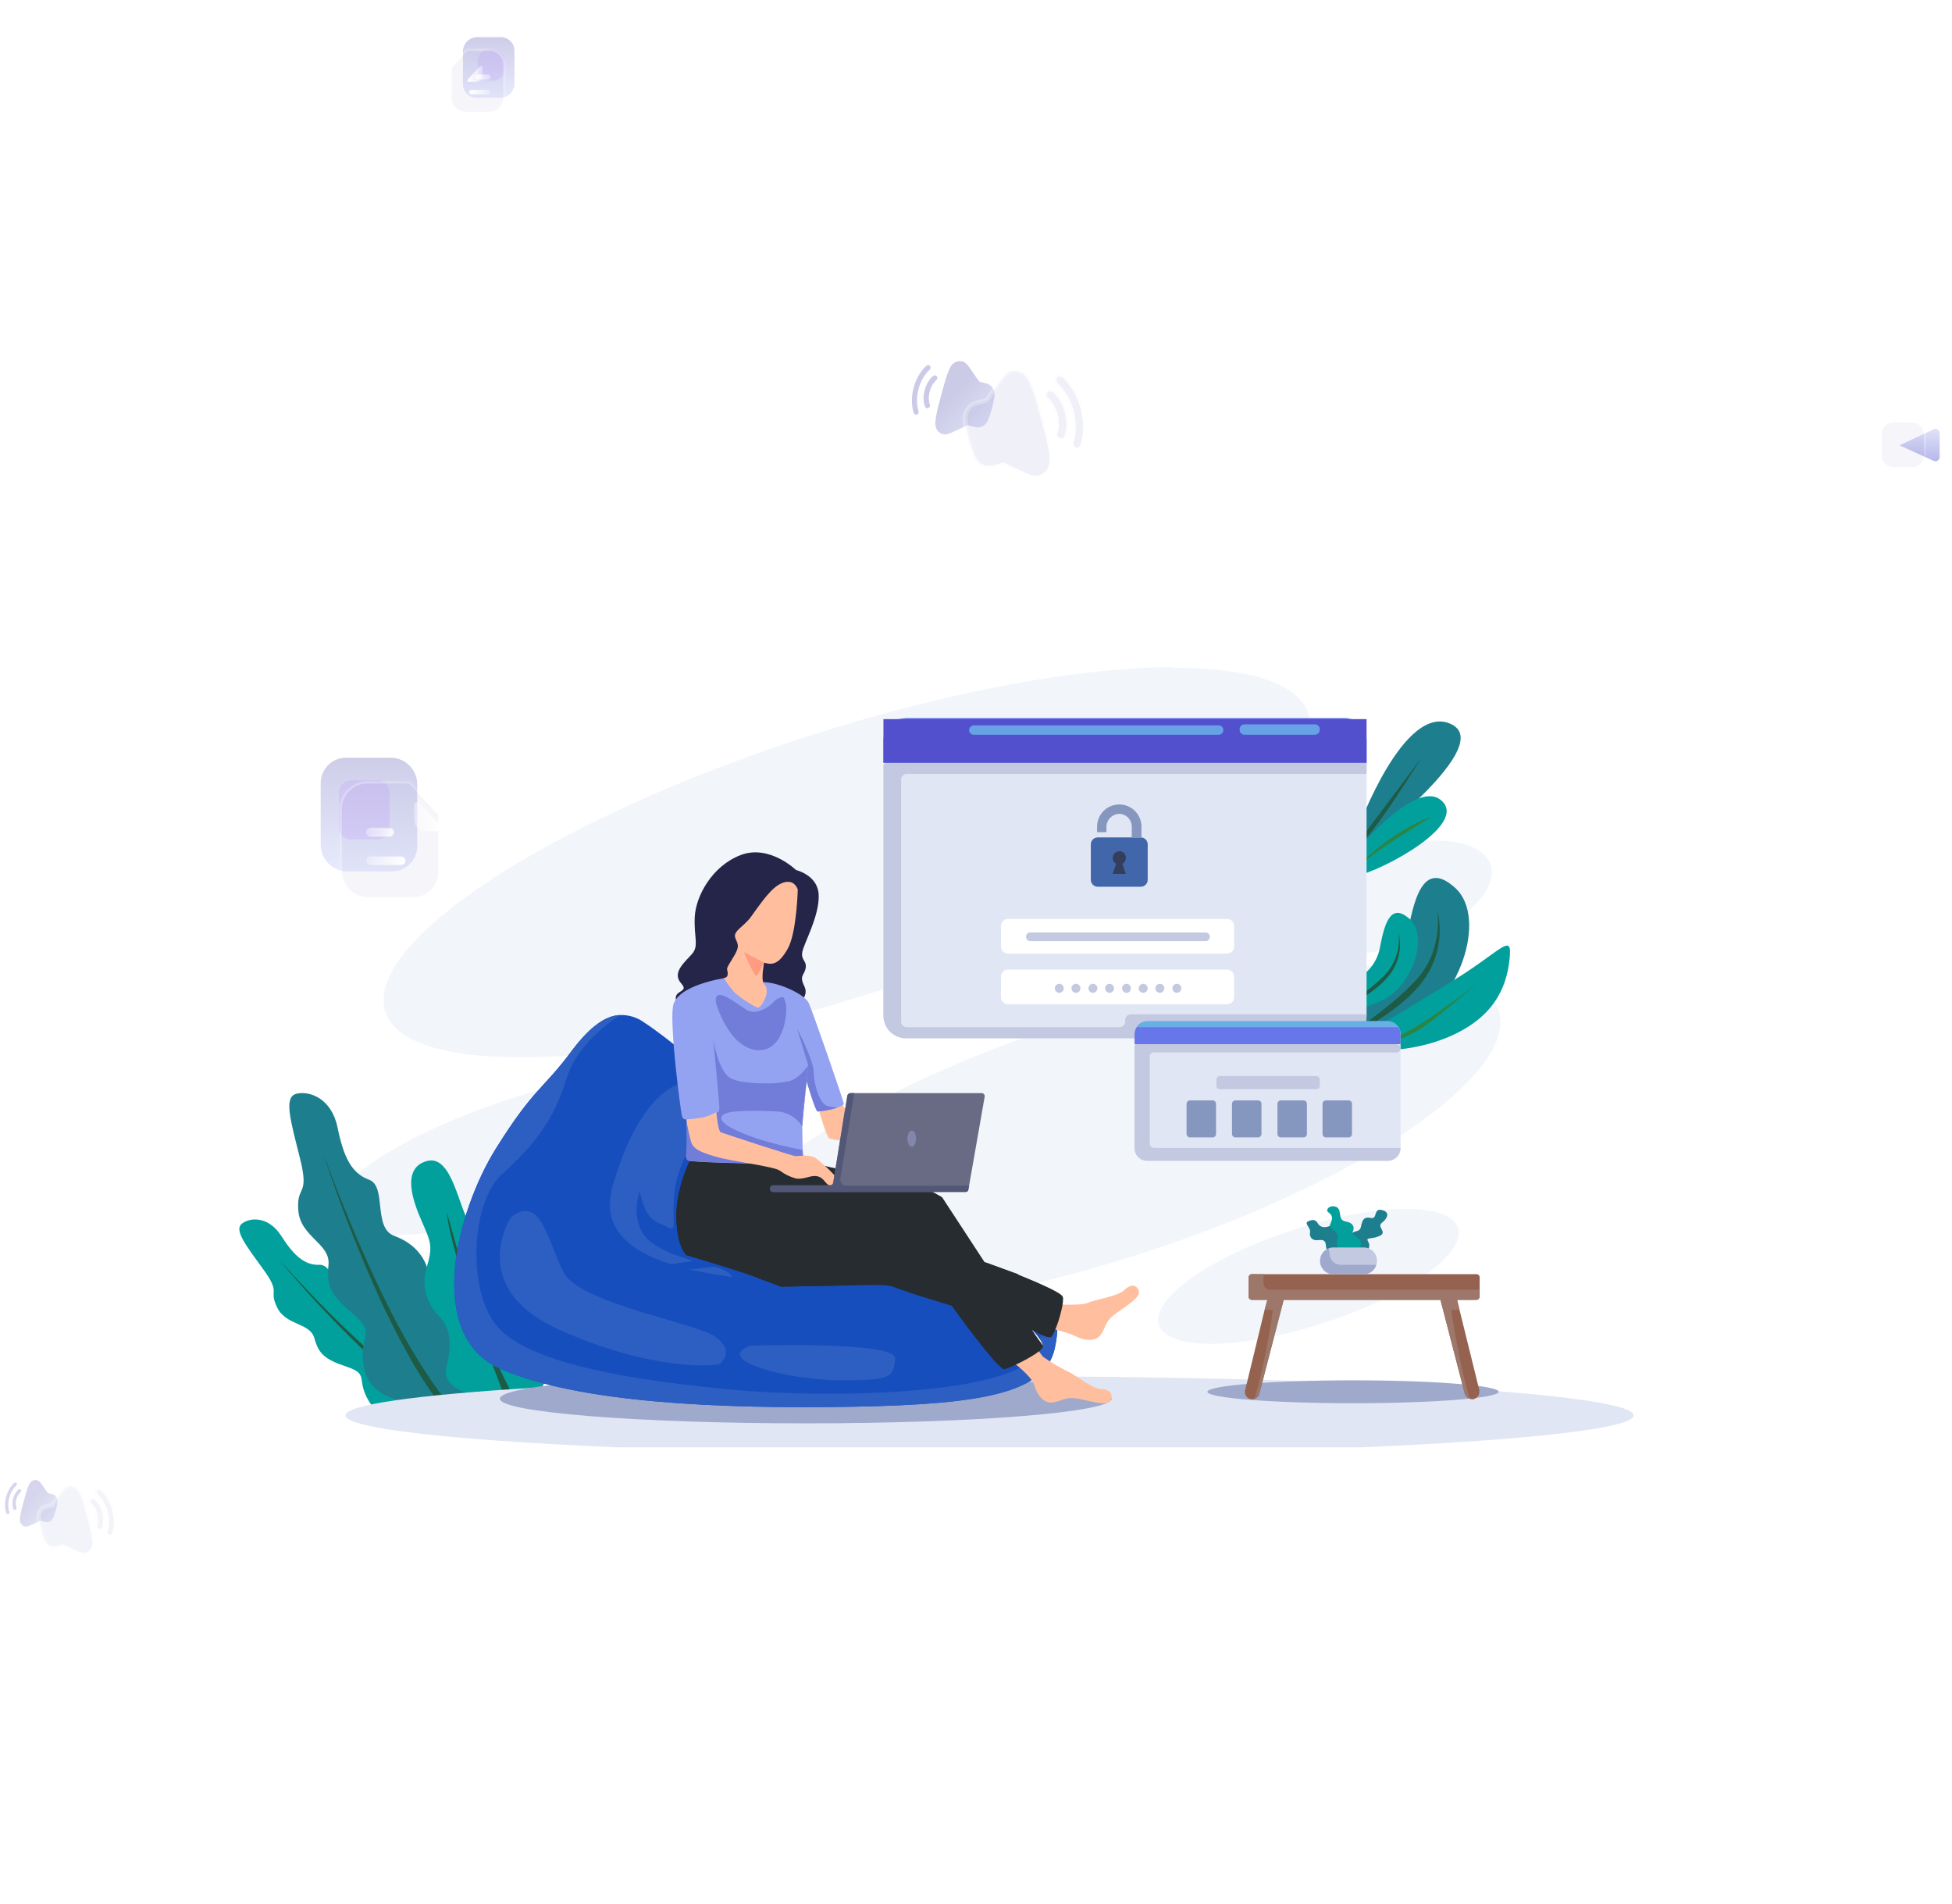 <svg width="840" height="819" viewBox="0 0 840 819" fill="none" xmlns="http://www.w3.org/2000/svg">
<circle cx="419" cy="479" r="340" fill="url(#paint0_linear_1185_251805)" fill-opacity="0.5"/>
<g clip-path="url(#clip0_1185_251805)">
<path d="M505.238 287C465.088 287 407.924 297.299 346.879 317C237.178 352.522 156.133 405.507 165.835 435.358C170.163 448.493 191.506 454.91 223.446 454.91C230.014 454.91 237.178 454.761 244.64 454.164L246.282 451.776C254.193 441.328 260.76 437 266.73 436.701H267.476C271.015 436.781 274.448 437.925 277.327 439.985C280.163 441.776 284.342 444.91 288.82 448.493H289.715C289.222 443.382 289.172 438.238 289.566 433.119C289.74 432.002 290.146 430.935 290.76 429.985C290.312 426.104 296.581 427.149 293.148 423.269C289.715 419.388 294.64 414.164 297.775 410.582C300.909 407 298.372 403.269 298.969 394.612C299.566 385.955 306.282 372.821 318.67 368.045C320.71 367.229 322.891 366.823 325.088 366.851C334.79 366.851 342.551 374.463 342.551 374.463C342.551 374.463 351.357 376.552 352.252 384.463C353.148 392.373 347.327 403.119 345.685 408.194C344.043 413.269 347.178 412.821 346.73 416.403C346.282 419.985 343.745 419.836 346.133 424.463C346.501 425.205 346.693 426.022 346.693 426.851C346.693 427.679 346.501 428.497 346.133 429.239C346.987 429.841 347.659 430.667 348.073 431.627L349.267 434.91C359.417 432.075 369.715 429.09 380.163 425.657V318.493C380.237 316.544 380.915 314.666 382.103 313.119C383.447 311.167 385.468 309.784 387.775 309.239H563.446C563.369 308.48 563.219 307.73 562.999 307C558.67 293.866 537.327 287.299 505.238 287.299" fill="#F2F6FB"/>
<path d="M363.003 481.776L361.51 490.731C359.947 490.555 358.399 490.256 356.883 489.836C356.435 489.687 355.838 488.194 355.092 486.403L345.391 492.672V494.612C345.502 495.453 345.552 496.301 345.54 497.149H346.435C348.116 497.007 349.796 497.427 351.212 498.343C352.589 499.335 353.886 500.433 355.092 501.627L359.57 502.672L363.003 481.776M590.316 415.507H588.077V437C588.077 439.547 587.076 441.993 585.289 443.808C583.501 445.623 581.072 446.662 578.525 446.701H439.868C420.963 453.466 402.473 461.341 384.495 470.284H422.406C422.595 470.282 422.783 470.321 422.957 470.398C423.13 470.475 423.285 470.587 423.412 470.728C423.539 470.869 423.635 471.035 423.693 471.216C423.751 471.397 423.77 471.588 423.749 471.776L417.032 510.134L416.734 511.627C416.735 511.797 416.7 511.966 416.631 512.121C416.562 512.277 416.46 512.416 416.333 512.529C416.206 512.642 416.056 512.726 415.894 512.777C415.731 512.827 415.559 512.842 415.391 512.821H401.361L405.391 515.06L423.749 543.119L438.077 548.343L446.585 551.925C461.212 548.343 476.286 544.164 491.809 539.09C585.241 508.94 653.749 462.075 644.943 434.761C640.764 421.925 620.465 415.507 590.316 415.507Z" fill="#F2F6FB"/>
<path d="M231.655 469.09C227.924 470.134 224.043 471.179 220.163 472.522C173.446 487.597 138.969 510.284 143.148 523.119C144.939 528.791 154.193 531.478 167.924 531.478C178.351 531.335 188.743 530.236 198.969 528.194C202.032 516.25 206.861 504.831 213.297 494.313C218.609 485.346 224.755 476.901 231.655 469.09" fill="#F2F6FB"/>
<path d="M617.63 361.627C608.858 361.801 600.159 363.259 591.809 365.955L588.078 367.298V409.985C593.803 409.266 599.45 408.017 604.944 406.254C628.675 398.492 645.093 383.269 641.511 372.075C639.272 365.358 630.018 361.627 617.63 361.627Z" fill="#F2F6FB"/>
<path d="M604.936 520.134C591.951 520.134 574.787 523.119 556.578 529.09C520.907 540.582 495.086 558.94 498.668 569.985C500.459 575.358 508.817 578.194 521.205 578.194C533.593 578.194 551.354 575.209 569.563 569.239C605.086 557.746 631.056 539.388 627.474 528.343C625.683 522.821 617.324 520.134 604.936 520.134" fill="#F2F6FB"/>
<path d="M589.865 424.761C593.84 422.499 597.283 419.409 599.961 415.702C602.639 411.994 604.49 407.754 605.387 403.269C608.223 387.896 612.104 369.09 626.283 382.075C640.462 395.06 627.626 432.373 605.387 441.478L583.148 450.731C583.148 450.731 583.148 425.955 589.865 424.761Z" fill="#1D7E8E"/>
<path d="M575.539 448.493C575.539 448.493 597.479 434.612 609.42 421.627C621.36 408.642 618.524 391.776 618.524 391.776C619.787 396.942 619.893 402.323 618.835 407.535C617.777 412.747 615.581 417.66 612.405 421.925C601.509 437 575.539 448.493 575.539 448.493Z" fill="#1D5B45"/>
<path d="M584.343 420.881C586.741 419.542 588.822 417.703 590.445 415.488C592.067 413.273 593.193 410.734 593.746 408.045C595.537 398.791 597.925 387.597 606.582 395.358C615.239 403.119 607.328 425.507 593.746 430.881L580.164 436.403C580.164 436.403 580.164 421.627 584.343 420.881Z" fill="#01A09C"/>
<path d="M575.539 435.06C575.539 435.06 588.972 426.851 596.285 419.09C598.437 416.675 600.044 413.826 600.997 410.736C601.95 407.645 602.226 404.386 601.808 401.179C602.598 404.275 602.672 407.51 602.026 410.639C601.379 413.768 600.029 416.709 598.076 419.239C591.509 428.194 575.539 435.06 575.539 435.06Z" fill="#1D5B45"/>
<path d="M594.194 440.731C594.194 440.731 605.09 434.463 625.985 421.478C646.881 408.493 650.91 400.731 649.567 412.97C648.224 425.209 642.552 438.493 621.955 446.701C601.358 454.91 573.448 453.119 594.194 440.731Z" fill="#01A09C"/>
<path d="M593.75 449.239C593.75 449.239 601.362 447.746 618.377 435.806C635.392 423.866 638.377 420.881 638.377 420.881C638.377 420.881 620.765 435.955 612.407 441.925C606.792 445.688 600.426 448.184 593.75 449.239V449.239Z" fill="#2C8443"/>
<path d="M584.346 356.552C584.346 356.552 604.346 301.627 624.645 311.627C644.943 321.627 579.57 369.687 579.57 369.687L584.346 356.552Z" fill="#1D7E8E"/>
<path d="M580.164 368.045C580.164 368.045 613.895 323.269 612.403 325.06C610.91 326.851 589.418 362.97 580.164 368.045Z" fill="#1D5B45"/>
<path d="M578.077 372.522C578.077 372.522 608.077 334.015 620.167 344.313C632.256 354.612 594.794 374.612 583.6 376.851C572.406 379.09 578.077 372.522 578.077 372.522Z" fill="#01A09C"/>
<path d="M583.148 374.313C583.148 374.313 587.775 367.896 599.566 359.985C611.357 352.075 615.536 351.776 615.536 351.776C615.536 351.776 589.716 366.851 583.148 374.313Z" fill="#2C8443"/>
<path d="M176.584 608.493C176.584 608.493 164.644 612.522 158.823 602.97C153.002 593.418 159.121 591.328 149.27 588.045C139.42 584.761 137.181 582.373 135.241 575.657C133.3 568.94 123.151 570.433 119.27 562.522C115.39 554.612 121.211 557 113.3 546.105C105.39 535.209 100.464 528.94 104.345 526.254C108.226 523.567 115.838 523.567 121.061 531.776C126.285 539.985 131.061 544.463 137.479 544.164C143.897 543.866 144.494 558.791 152.255 558.493C160.017 558.194 166.435 561.925 169.121 569.239C171.808 576.552 181.658 574.612 186.584 582.522C189.808 587.703 192.365 593.269 194.196 599.09L176.584 608.493Z" fill="#01A09C"/>
<path d="M120.164 542.075L121.06 542.97C124.343 546.701 137.776 561.627 154.343 577C173.448 594.91 187.477 602.672 187.477 602.672L185.239 603.866C185.239 603.866 175.239 598.642 156.433 580.881C143.627 568.634 131.518 555.678 120.164 542.075V542.075Z" fill="#1D5B45"/>
<path d="M175.241 602.94C175.241 602.94 159.121 602.194 156.584 588.164C154.047 574.134 162.405 574.283 152.256 565.627C142.106 556.97 140.465 553.239 141.36 544.134C142.256 535.03 129.271 532.194 128.375 520.85C127.48 509.507 133.3 515.179 129.121 498.462C124.942 481.746 121.957 471.895 127.629 470.552C133.3 469.209 142.703 472.642 145.241 485.03C147.778 497.418 151.062 504.731 158.823 507.567C166.584 510.403 160.315 528.313 169.718 531.746C179.121 535.179 185.092 542.642 184.793 552.642C184.495 562.642 197.33 565.03 199.569 576.821C200.827 584.564 201.178 592.428 200.614 600.253L175.241 602.94Z" fill="#1D7E8E"/>
<path d="M139.266 496.821C139.415 497.337 139.615 497.837 139.863 498.314C142.101 504.433 151.057 528.612 163.594 554.881C177.922 585.329 190.907 601.299 190.907 601.299L187.624 601.597C187.624 601.597 178.37 590.553 164.191 560.403C154.709 539.688 146.388 518.462 139.266 496.821V496.821Z" fill="#1D5B45"/>
<path d="M203.152 599.955C203.152 599.955 189.868 597.269 192.107 588.164C194.346 579.06 194.197 571.746 189.271 566.672C184.346 561.597 180.913 554.284 183.6 545.328C186.286 536.373 185.54 534.582 181.51 525.478C177.48 516.373 172.704 502.493 183.749 499.508C194.794 496.522 197.48 520.851 202.555 526.97C207.629 533.09 219.271 535.478 220.913 546.672C222.555 557.866 218.674 562.045 228.973 567.716C239.271 573.388 236.286 592.045 233.301 596.821L203.152 599.955Z" fill="#01A09C"/>
<path d="M192.25 521.447C192.25 521.447 205.683 569.805 211.205 581.149C216.728 592.492 219.563 598.164 219.563 598.164L216.28 598.611C216.28 598.611 194.19 541.746 192.25 521.447Z" fill="#1D5B45"/>
<path d="M588.075 318.493V437C588.075 439.547 587.073 441.993 585.286 443.808C583.499 445.623 581.069 446.662 578.522 446.702H389.866C387.293 446.702 384.825 445.679 383.006 443.86C381.186 442.041 380.164 439.573 380.164 437V318.493C380.164 317.225 380.416 315.971 380.905 314.802C381.395 313.633 382.112 312.574 383.014 311.685C383.917 310.796 384.988 310.095 386.164 309.624C387.34 309.153 388.599 308.921 389.866 308.94H578.522C581.056 308.94 583.485 309.947 585.277 311.738C587.068 313.529 588.075 315.959 588.075 318.493" fill="#E1E6F4"/>
<path d="M588.075 318.493V328.194H380.164V318.493C380.201 316.487 380.85 314.54 382.024 312.913C383.197 311.286 384.84 310.056 386.731 309.388L389.866 308.94H578.522C581.056 308.94 583.485 309.947 585.277 311.738C587.068 313.529 588.075 315.959 588.075 318.493" fill="#6776E8"/>
<path d="M387.776 335.358V439.537C387.776 440.171 388.028 440.778 388.475 441.226C388.923 441.674 389.531 441.925 390.164 441.925H481.806C482.439 441.925 483.047 441.674 483.494 441.226C483.942 440.778 484.194 440.171 484.194 439.537V438.791C484.194 438.158 484.446 437.55 484.893 437.102C485.341 436.655 485.949 436.403 486.582 436.403H588.075V437C588.075 439.547 587.073 441.993 585.286 443.808C583.499 445.623 581.069 446.662 578.522 446.702H389.866C387.293 446.702 384.825 445.679 383.006 443.86C381.186 442.041 380.164 439.573 380.164 437V329.09C380.396 328.8 380.692 328.568 381.028 328.413C381.365 328.257 381.734 328.182 382.104 328.194H588.075V332.97H390.164C389.531 332.97 388.923 333.222 388.475 333.67C388.028 334.117 387.776 334.725 387.776 335.358" fill="#C3C9E0"/>
<path d="M588.075 309.388H380.164V328.149H588.075V309.388Z" fill="#5350CD"/>
<path d="M524.494 312.075H419.121C418.567 312.075 418.035 312.295 417.643 312.687C417.251 313.079 417.031 313.61 417.031 314.164C417.03 314.432 417.085 314.697 417.192 314.943C417.299 315.189 417.455 315.41 417.651 315.592C417.848 315.774 418.079 315.914 418.332 316.002C418.585 316.09 418.854 316.125 419.121 316.105H524.494C524.749 316.105 525.001 316.054 525.236 315.957C525.472 315.859 525.686 315.716 525.866 315.536C526.046 315.356 526.189 315.142 526.287 314.907C526.384 314.671 526.434 314.419 526.434 314.164C526.455 313.897 526.42 313.629 526.332 313.376C526.243 313.123 526.104 312.891 525.922 312.695C525.739 312.498 525.518 312.342 525.273 312.235C525.027 312.129 524.762 312.074 524.494 312.075" fill="#67A2E6"/>
<path d="M565.833 311.627H535.535C534.981 311.627 534.449 311.847 534.057 312.239C533.665 312.631 533.445 313.162 533.445 313.716V314.015C533.445 314.289 533.499 314.561 533.604 314.815C533.709 315.068 533.863 315.298 534.057 315.492C534.251 315.687 534.482 315.84 534.735 315.945C534.989 316.05 535.26 316.105 535.535 316.105H565.833C566.108 316.105 566.379 316.05 566.633 315.945C566.887 315.84 567.117 315.687 567.311 315.492C567.505 315.298 567.659 315.068 567.764 314.815C567.869 314.561 567.923 314.289 567.923 314.015V313.716C567.923 313.162 567.703 312.631 567.311 312.239C566.919 311.847 566.388 311.627 565.833 311.627" fill="#67A2E6"/>
<path d="M490.907 360.284H472.399C470.751 360.284 469.414 361.62 469.414 363.269V378.522C469.414 380.171 470.751 381.507 472.399 381.507H490.907C492.555 381.507 493.892 380.171 493.892 378.522V363.269C493.892 361.62 492.555 360.284 490.907 360.284Z" fill="#4167AA"/>
<path d="M483 371.627L484.492 375.955H478.821L480.313 371.627C479.856 371.381 479.475 371.014 479.212 370.567C478.949 370.12 478.813 369.609 478.821 369.09C478.821 368.337 479.119 367.616 479.651 367.084C480.183 366.552 480.904 366.254 481.656 366.254C482.035 366.232 482.413 366.291 482.767 366.425C483.121 366.56 483.442 366.768 483.71 367.036C483.978 367.304 484.186 367.625 484.321 367.979C484.455 368.333 484.514 368.711 484.492 369.09C484.5 369.609 484.364 370.12 484.101 370.567C483.838 371.014 483.457 371.381 483 371.627V371.627Z" fill="#343D5B"/>
<path d="M491.206 360.433H487.027V355.657C487.027 354.218 486.466 352.835 485.463 351.804C484.459 350.772 483.092 350.173 481.654 350.134C480.201 350.172 478.818 350.766 477.791 351.794C476.763 352.821 476.169 354.204 476.131 355.657V358.045H472.102V355.657C472.102 353.123 473.108 350.694 474.899 348.902C476.691 347.111 479.12 346.104 481.654 346.104C484.187 346.104 486.617 347.111 488.408 348.902C490.2 350.694 491.206 353.123 491.206 355.657V360.433Z" fill="#8697BF"/>
<path d="M528.071 395.358H433.743C432.094 395.358 430.758 396.695 430.758 398.343V407.284C430.758 408.932 432.094 410.269 433.743 410.269H528.071C529.72 410.269 531.056 408.932 531.056 407.284V398.343C531.056 396.695 529.72 395.358 528.071 395.358Z" fill="white"/>
<path d="M528.071 417.149H433.743C432.094 417.149 430.758 418.486 430.758 420.134V429.075C430.758 430.723 432.094 432.06 433.743 432.06H528.071C529.72 432.06 531.056 430.723 531.056 429.075V420.134C531.056 418.486 529.72 417.149 528.071 417.149Z" fill="white"/>
<path d="M518.821 404.91H443.448C443.193 404.91 442.941 404.86 442.706 404.763C442.47 404.665 442.256 404.522 442.076 404.342C441.896 404.162 441.753 403.948 441.656 403.713C441.558 403.477 441.508 403.225 441.508 402.97C441.507 402.722 441.558 402.476 441.657 402.248C441.756 402.021 441.902 401.816 442.084 401.648C442.267 401.479 442.482 401.351 442.717 401.27C442.952 401.189 443.201 401.158 443.448 401.179H518.821C519.296 401.179 519.752 401.368 520.088 401.704C520.424 402.04 520.612 402.495 520.612 402.97C520.633 403.218 520.602 403.467 520.521 403.701C520.441 403.936 520.312 404.152 520.144 404.334C519.975 404.517 519.771 404.662 519.543 404.761C519.315 404.861 519.07 404.911 518.821 404.91V404.91Z" fill="#C3C9E0"/>
<path d="M457.779 425.209C457.779 425.593 457.665 425.968 457.452 426.287C457.239 426.606 456.936 426.855 456.581 427.002C456.227 427.148 455.837 427.187 455.46 427.112C455.084 427.037 454.738 426.852 454.467 426.581C454.195 426.31 454.011 425.964 453.936 425.588C453.861 425.211 453.899 424.821 454.046 424.466C454.193 424.112 454.442 423.809 454.761 423.596C455.08 423.382 455.455 423.269 455.839 423.269C456.353 423.269 456.847 423.473 457.211 423.837C457.575 424.201 457.779 424.694 457.779 425.209V425.209Z" fill="#C3C9E0"/>
<path d="M464.943 425.209C464.943 425.593 464.829 425.968 464.616 426.287C464.403 426.606 464.1 426.855 463.745 427.002C463.391 427.148 463.001 427.187 462.624 427.112C462.248 427.037 461.902 426.852 461.631 426.581C461.359 426.31 461.175 425.964 461.1 425.588C461.025 425.211 461.063 424.821 461.21 424.466C461.357 424.112 461.606 423.809 461.925 423.596C462.244 423.382 462.619 423.269 463.003 423.269C463.517 423.269 464.011 423.473 464.375 423.837C464.739 424.201 464.943 424.694 464.943 425.209Z" fill="#C3C9E0"/>
<path d="M472.256 425.209C472.256 425.593 472.142 425.968 471.929 426.287C471.715 426.606 471.412 426.855 471.058 427.002C470.703 427.148 470.313 427.187 469.937 427.112C469.56 427.037 469.215 426.852 468.943 426.581C468.672 426.31 468.487 425.964 468.412 425.588C468.337 425.211 468.376 424.821 468.523 424.466C468.67 424.112 468.918 423.809 469.237 423.596C469.556 423.382 469.932 423.269 470.315 423.269C470.83 423.269 471.323 423.473 471.687 423.837C472.051 424.201 472.256 424.694 472.256 425.209V425.209Z" fill="#C3C9E0"/>
<path d="M479.42 425.209C479.42 425.593 479.306 425.968 479.093 426.287C478.879 426.606 478.576 426.855 478.222 427.002C477.867 427.148 477.477 427.187 477.101 427.112C476.724 427.037 476.379 426.852 476.107 426.581C475.836 426.31 475.651 425.964 475.576 425.588C475.501 425.211 475.54 424.821 475.687 424.466C475.834 424.112 476.082 423.809 476.401 423.596C476.72 423.382 477.096 423.269 477.479 423.269C477.994 423.269 478.488 423.473 478.851 423.837C479.215 424.201 479.42 424.694 479.42 425.209Z" fill="#C3C9E0"/>
<path d="M486.583 425.209C486.604 425.456 486.573 425.705 486.492 425.94C486.411 426.175 486.283 426.391 486.114 426.573C485.946 426.756 485.741 426.901 485.514 427C485.286 427.099 485.04 427.15 484.792 427.149C484.537 427.149 484.285 427.099 484.049 427.002C483.814 426.904 483.6 426.761 483.42 426.581C483.24 426.401 483.097 426.187 482.999 425.952C482.902 425.716 482.852 425.464 482.852 425.209C482.852 424.954 482.902 424.702 482.999 424.466C483.097 424.231 483.24 424.017 483.42 423.837C483.6 423.657 483.814 423.514 484.049 423.416C484.285 423.319 484.537 423.269 484.792 423.269C485.04 423.268 485.286 423.319 485.514 423.418C485.741 423.517 485.946 423.662 486.114 423.845C486.283 424.027 486.411 424.243 486.492 424.478C486.573 424.712 486.604 424.962 486.583 425.209V425.209Z" fill="#C3C9E0"/>
<path d="M493.896 425.209C493.896 425.593 493.782 425.968 493.569 426.287C493.356 426.606 493.053 426.855 492.698 427.002C492.344 427.148 491.954 427.187 491.577 427.112C491.201 427.037 490.855 426.852 490.584 426.581C490.313 426.31 490.128 425.964 490.053 425.588C489.978 425.211 490.016 424.821 490.163 424.466C490.31 424.112 490.559 423.809 490.878 423.596C491.197 423.382 491.572 423.269 491.956 423.269C492.471 423.269 492.964 423.473 493.328 423.837C493.692 424.201 493.896 424.694 493.896 425.209Z" fill="#C3C9E0"/>
<path d="M501.06 425.209C501.06 425.593 500.946 425.968 500.733 426.287C500.52 426.606 500.217 426.855 499.863 427.002C499.508 427.148 499.118 427.187 498.741 427.112C498.365 427.037 498.019 426.852 497.748 426.581C497.477 426.31 497.292 425.964 497.217 425.588C497.142 425.211 497.181 424.821 497.327 424.466C497.474 424.112 497.723 423.809 498.042 423.596C498.361 423.382 498.736 423.269 499.12 423.269C499.635 423.269 500.128 423.473 500.492 423.837C500.856 424.201 501.06 424.694 501.06 425.209Z" fill="#C3C9E0"/>
<path d="M508.373 425.209C508.373 425.593 508.259 425.968 508.046 426.287C507.833 426.606 507.53 426.855 507.175 427.002C506.82 427.148 506.43 427.187 506.054 427.112C505.678 427.037 505.332 426.852 505.06 426.581C504.789 426.31 504.604 425.964 504.529 425.588C504.455 425.211 504.493 424.821 504.64 424.466C504.787 424.112 505.035 423.809 505.354 423.596C505.674 423.382 506.049 423.269 506.432 423.269C506.947 423.269 507.441 423.473 507.804 423.837C508.168 424.201 508.373 424.694 508.373 425.209Z" fill="#C3C9E0"/>
<path d="M703 608.956C703 618.209 578.821 625.821 425.836 625.821C272.851 625.821 148.672 618.209 148.672 608.956C148.672 599.702 272.702 592.09 425.836 592.09C578.97 592.09 703 599.553 703 608.956Z" fill="#E1E6F4"/>
<path d="M478.37 601.776C478.37 607.597 419.414 612.373 346.728 612.373C274.041 612.373 215.086 607.597 215.086 601.776C215.086 595.955 274.041 591.03 346.728 591.03C419.414 591.03 478.37 595.806 478.37 601.776Z" fill="#9EA9CC"/>
<path d="M644.943 598.791C644.943 601.478 616.884 603.716 582.257 603.716C547.63 603.716 519.57 601.478 519.57 598.791C519.57 596.105 547.63 593.866 582.257 593.866C616.884 593.866 644.943 596.105 644.943 598.791Z" fill="#9EA9CC"/>
<path d="M453.894 580.134C449.715 598.791 424.939 604.164 367.476 605.209C310.014 606.254 249.118 603.567 215.685 589.09C182.252 574.612 196.73 520.881 213.297 494.313C229.864 467.746 233.596 468.94 246.282 451.776C254.193 441.328 260.76 437 266.73 436.702C270.533 436.558 274.272 437.716 277.327 439.985C286.282 445.657 310.312 465.806 310.312 465.806C310.312 465.806 385.387 536.702 417.029 545.358C434.043 549.985 444.491 554.164 450.014 559.985C455.536 565.806 455.835 571.328 453.894 580.134Z" fill="#174EBD"/>
<path d="M306.582 544.91H305.836L296.433 546.104C302.403 547.448 308.672 548.493 314.791 549.388C315.537 547.896 309.866 544.761 306.582 544.761M291.657 466.552C285.537 468.94 273.299 477.597 263.746 509.836C258.224 528.194 270.761 538.194 288.522 543.866L295.239 542.97C303.448 542.075 292.104 542.075 281.06 534.91C270.015 527.746 275.239 512.672 275.239 512.672C278.373 526.552 282.552 525.209 287.328 528.045C287.808 528.395 288.377 528.602 288.97 528.642C291.209 528.642 288.672 521.776 290.761 509.836C291.668 505.375 293.174 501.057 295.239 497C295.239 495.955 295.388 494.612 295.537 493.119C295.669 492.03 295.718 490.933 295.687 489.836C295.73 487.096 295.63 484.356 295.388 481.627H294.791C294.045 481.328 293.746 481.478 293.299 479.388C292.851 477.299 292.403 473.418 291.657 466.851" fill="#2D5EC2"/>
<path d="M453.894 580.134C449.715 598.791 424.939 604.164 367.476 605.209C310.014 606.254 249.118 603.567 215.685 589.09C182.252 574.612 196.73 520.881 213.297 494.313C229.864 467.746 233.596 468.94 246.282 451.776C254.193 441.328 260.76 437 266.73 436.701C259.715 441.478 247.775 451.03 243.894 463.716C238.372 482.075 229.715 492.821 216.133 505.06C202.551 517.298 201.208 554.612 213.297 569.836C225.387 585.06 263.148 592.821 311.805 597.597C360.461 602.373 441.506 599.537 446.432 580.731C448.202 573.928 449.4 566.988 450.014 559.985C454.939 565.06 455.835 571.328 453.894 580.134Z" fill="#2D5EC2"/>
<path d="M275.235 512.821C275.235 512.821 270.16 527.746 281.056 535.06C291.951 542.373 303.444 542.224 295.235 543.119C287.026 544.015 270.757 547.746 277.623 547.746C284.489 547.746 302.101 545.657 305.832 545.06C309.563 544.463 318.22 549.388 313.444 550.134C308.668 550.881 306.578 556.702 306.578 556.702C306.578 556.702 312.548 549.985 325.235 553.119C337.922 556.254 335.832 553.866 342.996 559.239C350.16 564.612 354.787 566.701 350.011 561.627C345.235 556.552 341.056 553.269 342.996 554.91C344.936 556.552 350.011 555.657 357.772 555.657C368.071 555.657 381.653 555.657 390.459 557.448C405.683 560.433 421.504 575.358 421.504 575.358L405.384 553.567C405.384 553.567 301.056 531.328 296.877 521.03C292.698 510.731 305.235 481.03 305.235 481.03C305.235 481.03 293.145 496.104 290.757 509.985C288.369 523.866 292.101 531.03 287.325 528.194C282.548 525.358 278.369 526.701 275.235 512.821" fill="#174EBD"/>
<path d="M219.868 523.716C219.868 523.716 200.166 553.866 240.614 572.075C281.062 590.284 309.271 587.896 310.166 586.552C311.062 585.209 315.689 581.328 308.226 575.358C300.763 569.388 249.42 560.881 242.554 547.448C235.689 534.015 232.703 513.567 219.868 523.716Z" fill="#2D5EC2"/>
<path d="M322.556 578.94C322.556 578.94 386.287 576.851 385.243 584.612C384.198 592.373 384.347 593.866 362.108 593.866C339.87 593.866 306.735 585.507 322.556 578.94Z" fill="#2D5EC2"/>
<path d="M342.553 374.313C342.553 374.313 331.061 363.119 318.673 367.896C306.285 372.672 299.419 385.657 298.971 394.463C298.523 403.269 300.911 406.851 297.777 410.433C294.643 414.015 288.971 418.493 293.15 423.119C297.329 427.746 287.329 425.209 292.105 432.97C296.882 440.731 342.553 432.672 342.553 432.672C342.553 432.672 348.523 429.09 346.135 424.313C343.747 419.537 346.285 419.687 346.732 416.254C347.18 412.821 343.897 413.119 345.688 408.045C347.479 402.97 353.001 392.224 352.255 384.313C351.508 376.403 342.553 374.313 342.553 374.313" fill="#252549"/>
<path d="M311.511 420.731C311.511 420.731 313.302 420.881 313.153 418.642C313.004 416.403 311.959 417.597 315.242 412.373C318.526 407.149 317.63 406.552 316.436 403.567C315.242 400.582 320.168 398.642 323.153 394.463C326.138 390.284 329.869 384.91 333.153 382.075C336.436 379.239 339.272 378.94 341.063 379.836C342.115 380.494 342.906 381.496 343.302 382.672C343.302 382.672 342.854 401.328 338.974 408.194C335.093 415.06 332.257 415.209 328.825 414.164C328.825 414.164 327.63 420.134 328.377 422.373C329.123 424.612 336.586 427.597 332.257 433.716C327.929 439.836 316.287 442.672 312.257 435.955C308.227 429.239 311.511 420.731 311.511 420.731" fill="#FFBF9F"/>
<path d="M448.82 570.731C448.82 570.731 459.119 572.97 462.85 574.91C466.581 576.851 471.507 577.448 473.746 574.164C475.984 570.881 475.537 568.791 479.268 565.806C482.999 562.821 491.358 558.343 490.014 555.209C488.671 552.075 485.984 552.821 483.596 555.209C481.208 557.597 470.313 559.388 468.373 560.433C466.432 561.478 459.567 561.328 458.074 561.328C455.288 560.716 452.545 559.918 449.865 558.94L448.82 570.731" fill="#FFBF9F"/>
<path d="M435.391 585.657C435.391 585.657 443.898 591.925 445.092 595.955C446.286 599.985 449.122 604.015 453.003 603.418C456.883 602.821 458.226 601.03 463.003 601.627C467.779 602.224 476.585 605.507 477.928 602.373C479.271 599.239 476.883 597.597 473.6 597.597C470.316 597.597 461.51 590.731 459.42 589.985C455.725 588.184 452.181 586.088 448.823 583.716L444.644 578.194L435.391 585.657Z" fill="#FFBF9F"/>
<path d="M453.898 572.522C453.524 573.405 453.075 574.254 452.555 575.06C451.212 576.552 444.495 572.224 444.048 572.075C444.645 572.522 448.227 576.403 448.824 578.94C449.57 581.478 434.943 588.493 432.257 589.09C429.57 589.687 409.421 561.627 409.421 561.627C409.421 561.627 386.734 554.761 384.197 553.567C381.66 552.373 371.66 552.97 360.316 553.119L336.137 553.567L324.197 549.09C318.077 546.702 295.391 539.985 295.391 539.985C295.391 539.985 291.062 536.552 291.062 522.821C291.062 509.09 298.674 495.657 298.674 495.657L310.018 496.552L343.003 498.94L399.271 511.627L405.391 515.06L423.749 543.119L438.077 548.343C446.883 551.925 456.585 556.104 457.331 557.896C458.077 559.687 455.839 568.343 453.898 572.522" fill="#262C2F"/>
<path d="M408.523 561.328L409.419 561.627L408.523 561.328Z" fill="#5D3C2E"/>
<path d="M337.031 523.716C337.031 523.716 361.658 530.731 375.539 533.418C389.419 536.104 394.195 542.075 395.389 549.836C396.136 555.06 393.598 555.955 391.807 555.955H390.763L408.524 561.478L409.419 561.776C408.972 561.179 389.121 535.657 387.778 534.313C386.434 532.97 337.031 523.866 337.031 523.866" fill="#262C2F"/>
<path d="M423.75 543.119L444.049 571.925C444.347 572.075 449.272 575.209 451.66 575.209C451.823 575.233 451.988 575.218 452.144 575.167C452.299 575.115 452.441 575.027 452.556 574.91C453.076 574.105 453.525 573.256 453.899 572.373C450.763 570.803 448.011 568.56 445.84 565.806C442.556 561.179 439.869 554.164 438.078 548.194L423.75 542.97" fill="#262C2F"/>
<path d="M296.734 499.537C294.495 504.463 291.062 513.567 291.062 522.821C291.062 536.552 295.391 539.985 295.391 539.985C295.391 539.985 318.077 546.701 324.197 549.09L336.137 553.567L360.316 553.119C341.212 550.582 315.54 541.179 308.077 526.403C304.197 518.94 305.988 508.642 308.824 500.134L296.734 499.537Z" fill="#262C2F"/>
<path d="M352.551 478.194C352.551 478.194 355.685 489.388 356.879 489.836C358.396 490.256 359.943 490.555 361.506 490.731L363.745 477L362.253 474.91C362.253 474.91 351.059 472.821 352.551 478.194Z" fill="#FFBF9F"/>
<path d="M363.146 474.91C363.146 475.358 361.952 475.955 360.31 476.552C357.555 477.457 354.697 478.008 351.803 478.194C350.758 477.746 347.176 465.358 347.176 465.358V465.806C347.044 466.246 346.945 466.695 346.877 467.149C346.579 469.239 346.131 473.269 345.534 478.194C345.385 480.134 345.236 482.373 345.236 484.463C345.236 486.552 345.385 491.925 345.385 494.612C345.385 497.299 345.534 497.597 345.534 498.194C345.534 498.791 340.609 500.881 330.012 500.731C319.415 500.582 298.221 499.985 296.43 499.388C294.639 498.791 295.385 496.702 295.534 493.269C295.683 489.836 295.385 481.627 295.385 481.627H294.788C294.042 481.328 293.743 481.478 293.295 479.388C292.848 477.299 288.221 442.373 289.564 433.119C290.907 423.866 311.504 420.881 311.504 420.881C311.504 420.881 313.445 423.866 315.534 426.403C317.624 428.94 325.534 433.567 326.131 433.567C326.728 433.567 328.221 432.373 329.564 428.642C329.966 427.614 330.067 426.492 329.855 425.409C329.644 424.325 329.129 423.324 328.37 422.522C330.445 422.617 332.5 422.968 334.489 423.567C338.37 424.612 346.43 428.045 348.071 431.627C349.713 435.209 362.997 473.418 363.146 475.06" fill="#94A2F2"/>
<path d="M346.884 467.149C346.585 469.239 346.138 473.269 345.541 478.194C345.391 480.134 345.242 482.373 345.242 484.463L346.884 467.149Z" fill="#7972D3"/>
<path d="M306.883 446.701C306.883 446.701 309.569 474.463 309.569 476.552C309.569 478.642 308.674 478.642 308.375 478.642H308.226C308.226 478.94 308.972 486.851 310.166 487.298C311.36 487.746 341.062 497.597 342.554 497.597L345.54 497.298C345.552 496.45 345.502 495.602 345.39 494.761V494.761C338.886 493.54 332.457 491.945 326.137 489.985C315.987 486.552 309.719 483.269 310.465 480.582C311.211 477.896 319.271 477.895 326.584 477.895L334.942 478.194C337.033 478.414 339.046 479.106 340.83 480.218C342.614 481.33 344.122 482.832 345.241 484.612V484.612C345.241 482.522 345.39 480.284 345.54 478.343C346.137 473.418 346.584 469.388 346.883 467.298L347.778 458.343C347.778 458.343 344.495 463.567 340.017 465.06C336.541 465.84 332.982 466.191 329.42 466.104C323.599 466.104 317.331 465.507 314.345 463.866C308.972 460.881 306.883 446.851 306.883 446.851" fill="#727CD9"/>
<path d="M295.391 481.776C295.634 484.505 295.733 487.245 295.69 489.985C295.722 491.082 295.672 492.179 295.541 493.269C295.391 494.91 295.242 496.403 295.242 497.299C295.242 498.194 295.541 499.09 296.436 499.388C297.332 499.687 311.212 500.284 322.108 500.433C316.884 499.537 311.511 498.642 307.929 497.597C300.168 495.358 298.377 493.866 297.481 491.478C296.594 488.288 295.896 485.048 295.391 481.776" fill="#727CD9"/>
<path d="M295.391 481.627C297.543 481.503 299.686 481.254 301.809 480.881C304.063 480.438 306.231 479.631 308.226 478.493C308.226 478.493 308.973 486.702 310.167 487.149C311.361 487.597 341.062 497.448 342.555 497.448C344.047 497.448 348.376 496.403 351.212 498.343C354.025 500.583 356.669 503.028 359.122 505.657C359.122 505.657 359.42 509.985 357.182 509.985C354.943 509.985 354.644 505.06 349.122 506.104C347.032 506.552 344.644 507.448 342.406 507C339.982 506.334 337.704 505.22 335.689 503.716C333.003 501.776 315.689 499.836 307.928 497.597C300.167 495.358 298.376 493.866 297.48 491.478C296.591 488.238 295.894 484.949 295.391 481.627" fill="#FFBF9F"/>
<path d="M343 442.522L347.776 458.194L347.179 465.806V465.358C347.179 465.358 350.761 477.746 351.806 478.194H352.254C354.996 477.966 357.701 477.415 360.313 476.552L356.433 475.955C352.403 475.209 350.164 465.806 350.164 461.179C350.164 456.552 343.448 443.269 343 442.522Z" fill="#727CD9"/>
<path d="M309.715 428.045C308.521 428.045 307.775 428.94 308.074 431.328C308.074 431.328 313.148 450.134 325.387 451.776H326.88C337.775 451.776 339.118 434.463 338.074 431.328C337.029 428.194 337.029 429.09 336.283 429.09C334.861 429.387 333.591 430.181 332.701 431.328C330.611 433.269 327.477 435.358 324.342 435.358C323.354 435.321 322.385 435.067 321.506 434.612C318.82 433.119 312.701 428.045 309.715 428.045" fill="#727CD9"/>
<path d="M444.047 572.075C444.644 572.522 448.226 576.403 448.823 578.94C446.286 575.507 444.345 572.522 444.047 572.075Z" fill="white"/>
<path d="M328.821 414.164L322.403 410.881C321.72 410.373 320.966 409.97 320.164 409.687C320.164 409.687 324.791 420.881 325.686 419.836C326.855 418.016 327.902 416.122 328.821 414.164Z" fill="#FF9B80"/>
<path d="M423.747 471.776L417.031 510.134L416.733 511.627C416.734 511.797 416.699 511.966 416.63 512.121C416.561 512.277 416.459 512.416 416.332 512.529C416.205 512.642 416.055 512.726 415.892 512.777C415.73 512.827 415.558 512.842 415.389 512.821H332.703C332.346 512.821 332.005 512.679 331.753 512.427C331.501 512.176 331.359 511.834 331.359 511.478V511.478C331.358 511.106 331.494 510.748 331.743 510.472C331.991 510.196 332.333 510.022 332.703 509.985H357.18C357.337 510.006 357.497 509.995 357.65 509.954C357.803 509.913 357.946 509.841 358.071 509.744C358.196 509.647 358.3 509.526 358.378 509.388C358.456 509.25 358.505 509.098 358.524 508.94L364.643 471.328C364.734 471.038 364.911 470.783 365.151 470.596C365.391 470.409 365.683 470.3 365.986 470.284H422.404C422.594 470.282 422.782 470.321 422.955 470.398C423.129 470.475 423.284 470.587 423.411 470.728C423.538 470.869 423.633 471.036 423.691 471.216C423.749 471.397 423.769 471.588 423.747 471.776Z" fill="#696B84"/>
<path d="M394.192 489.836C394.192 491.776 393.446 493.418 392.401 493.418C391.356 493.418 390.461 491.776 390.461 489.836C390.461 487.896 391.356 486.403 392.401 486.403C393.446 486.403 394.192 487.896 394.192 489.836Z" fill="#8186AA"/>
<path d="M367.628 470.284H365.986C365.683 470.3 365.391 470.409 365.151 470.596C364.911 470.782 364.734 471.038 364.643 471.328L363.747 477L363.449 478.343L359.121 505.657L358.524 508.94C358.505 509.098 358.456 509.25 358.378 509.388C358.3 509.526 358.196 509.647 358.071 509.744C357.946 509.841 357.803 509.913 357.65 509.954C357.497 509.995 357.337 510.006 357.18 509.985H332.703C332.333 510.022 331.991 510.196 331.743 510.472C331.494 510.748 331.358 511.106 331.359 511.478V511.478C331.359 511.834 331.501 512.176 331.753 512.427C332.005 512.679 332.346 512.821 332.703 512.821H415.389C415.558 512.842 415.73 512.827 415.892 512.777C416.055 512.726 416.205 512.642 416.332 512.529C416.459 512.416 416.561 512.277 416.63 512.121C416.699 511.966 416.734 511.797 416.733 511.627L417.031 510.134H364.344C363.935 510.145 363.529 510.061 363.157 509.891C362.785 509.72 362.457 509.467 362.198 509.15C361.939 508.833 361.755 508.461 361.662 508.063C361.568 507.664 361.567 507.25 361.658 506.851L367.628 470.284" fill="#535777"/>
<path d="M635.388 548.194H538.671C537.93 548.194 537.328 548.795 537.328 549.537V557.91C537.328 558.652 537.93 559.254 538.671 559.254H635.388C636.13 559.254 636.731 558.652 636.731 557.91V549.537C636.731 548.795 636.13 548.194 635.388 548.194Z" fill="#94624F"/>
<path d="M636.582 554.91V557.896C636.582 558.252 636.44 558.593 636.188 558.845C635.936 559.097 635.595 559.239 635.239 559.239H538.671C538.315 559.239 537.973 559.097 537.722 558.845C537.47 558.593 537.328 558.252 537.328 557.896V549.537C537.328 549.181 537.47 548.839 537.722 548.587C537.973 548.336 538.315 548.194 538.671 548.194H543.746V552.075C543.745 552.802 544.023 553.501 544.523 554.029C545.023 554.557 545.707 554.872 546.433 554.91H636.582Z" fill="#9D776A"/>
<path d="M552.402 559.239L541.954 599.537C541.84 600.064 541.586 600.551 541.218 600.945C540.85 601.339 540.382 601.626 539.864 601.776C539.615 601.911 539.341 601.994 539.059 602.019C538.776 602.045 538.492 602.013 538.222 601.925C537.498 601.785 536.847 601.394 536.383 600.82C535.919 600.247 535.672 599.528 535.685 598.791C535.662 598.533 535.714 598.274 535.834 598.045L544.193 563.567L545.387 559.239H552.402Z" fill="#94624F"/>
<path d="M552.404 559.239L541.957 599.537C541.843 600.064 541.589 600.551 541.221 600.945C540.853 601.339 540.385 601.626 539.867 601.776C544.345 587.448 547.778 563.567 547.778 563.567H544.196L545.39 559.239H552.404Z" fill="#9D776A"/>
<path d="M619.867 559.239L630.315 599.537C630.456 600.076 630.737 600.567 631.131 600.96C631.524 601.354 632.015 601.635 632.554 601.776C632.803 601.911 633.077 601.994 633.359 602.019C633.642 602.045 633.926 602.013 634.196 601.925C634.892 601.755 635.509 601.351 635.944 600.78C636.378 600.21 636.604 599.508 636.584 598.791V598.045L628.076 563.567L627.031 559.239H619.867Z" fill="#94624F"/>
<path d="M619.867 559.239L630.315 599.537C630.456 600.076 630.737 600.567 631.131 600.96C631.524 601.354 632.015 601.635 632.554 601.776C627.927 587.448 624.494 563.567 624.494 563.567H628.076L627.031 559.239H619.867Z" fill="#9D776A"/>
<path d="M576.13 540.284C576.13 540.284 570.757 539.687 570.608 536.254C570.459 532.821 568.668 533.567 566.727 533.567C566.294 533.628 565.853 533.582 565.442 533.433C565.031 533.284 564.662 533.037 564.368 532.714C564.074 532.39 563.863 532 563.754 531.576C563.645 531.153 563.641 530.709 563.742 530.284C564.19 528.194 561.056 526.403 562.847 525.507C564.638 524.612 566.13 524.612 567.026 526.254C567.921 527.896 569.862 528.493 572.25 527.448C574.638 526.403 576.13 527 575.384 529.687C574.638 532.373 578.519 528.642 579.563 533.418C580.608 538.194 576.13 540.284 576.13 540.284Z" fill="#1D7E8E"/>
<path d="M584.047 539.388C584.047 539.388 579.57 534.164 581.062 531.478C582.555 528.791 585.092 530.731 585.689 527.597C586.286 524.463 587.182 523.418 590.018 524.015C592.853 524.612 590.913 519.687 594.645 520.582C598.376 521.478 597.033 524.313 594.645 526.104C592.256 527.896 597.331 530.134 593.6 531.776C589.868 533.418 587.48 532.075 588.824 534.313C590.167 536.552 588.077 539.09 586.436 539.388C585.654 539.604 584.829 539.604 584.047 539.388Z" fill="#1D7E8E"/>
<path d="M578.523 538.194C578.523 538.194 574.046 537 575.538 533.119C577.031 529.239 571.061 529.388 572.553 526.403C574.046 523.418 572.702 522.373 571.508 521.478C570.314 520.582 572.105 518.194 574.941 519.239C577.777 520.284 575.389 524.91 578.971 525.507C582.553 526.104 583.001 528.194 582.105 529.985C581.21 531.776 585.986 532.224 585.687 535.358C585.389 538.493 578.523 538.194 578.523 538.194Z" fill="#01A09C"/>
<path d="M592.549 542.522C592.592 543.086 592.489 543.652 592.25 544.164C591.922 545.333 591.218 546.361 590.247 547.09C589.275 547.818 588.091 548.206 586.877 548.194H573.743C572.239 548.194 570.796 547.596 569.732 546.533C568.669 545.469 568.071 544.027 568.071 542.522C568.051 541.369 568.383 540.236 569.023 539.276C569.663 538.316 570.581 537.574 571.653 537.149C572.307 536.844 573.021 536.691 573.743 536.701H586.877C587.635 536.701 588.385 536.853 589.083 537.147C589.781 537.441 590.413 537.873 590.941 538.415C591.47 538.958 591.885 539.601 592.161 540.306C592.437 541.012 592.569 541.765 592.549 542.522V542.522Z" fill="#C3C9E0"/>
<path d="M592.25 544.164C591.922 545.333 591.218 546.361 590.247 547.09C589.275 547.818 588.091 548.206 586.877 548.194H573.743C572.239 548.194 570.796 547.596 569.732 546.533C568.669 545.469 568.071 544.027 568.071 542.522C568.051 541.369 568.383 540.236 569.023 539.276C569.663 538.316 570.581 537.574 571.653 537.149C571.958 537.803 572.112 538.517 572.101 539.239C572.101 540.545 572.62 541.798 573.544 542.722C574.467 543.645 575.72 544.164 577.026 544.164H592.25Z" fill="#9EA9CC"/>
<path d="M597.182 439.388H493.749C490.699 439.388 488.227 441.861 488.227 444.91V493.985C488.227 497.035 490.699 499.507 493.749 499.507H597.182C600.232 499.507 602.704 497.035 602.704 493.985V444.91C602.704 441.861 600.232 439.388 597.182 439.388Z" fill="#E1E6F4"/>
<path d="M602.704 444.91V449.239H488.227V444.91C488.224 443.849 488.535 442.81 489.122 441.925C489.62 441.15 490.305 440.511 491.113 440.068C491.921 439.625 492.827 439.391 493.749 439.388H597.182C598.101 439.404 599.002 439.644 599.808 440.086C600.614 440.528 601.301 441.159 601.809 441.925C602.396 442.81 602.707 443.849 602.704 444.91Z" fill="#6776E8"/>
<path d="M566.43 462.97H524.938C524.114 462.97 523.445 463.638 523.445 464.463V467.104C523.445 467.929 524.114 468.597 524.938 468.597H566.43C567.255 468.597 567.923 467.929 567.923 467.104V464.463C567.923 463.638 567.255 462.97 566.43 462.97Z" fill="#C3C9E0"/>
<path d="M521.803 473.418H512.102C511.278 473.418 510.609 474.086 510.609 474.91V487.866C510.609 488.69 511.278 489.358 512.102 489.358H521.803C522.628 489.358 523.296 488.69 523.296 487.866V474.91C523.296 474.086 522.628 473.418 521.803 473.418Z" fill="#8697BF"/>
<path d="M541.358 473.418H531.657C530.832 473.418 530.164 474.086 530.164 474.91V487.866C530.164 488.69 530.832 489.358 531.657 489.358H541.358C542.182 489.358 542.851 488.69 542.851 487.866V474.91C542.851 474.086 542.182 473.418 541.358 473.418Z" fill="#8697BF"/>
<path d="M560.913 473.418H551.211C550.387 473.418 549.719 474.086 549.719 474.91V487.866C549.719 488.69 550.387 489.358 551.211 489.358H560.913C561.737 489.358 562.405 488.69 562.405 487.866V474.91C562.405 474.086 561.737 473.418 560.913 473.418Z" fill="#8697BF"/>
<path d="M580.311 473.418H570.61C569.785 473.418 569.117 474.086 569.117 474.91V487.866C569.117 488.69 569.785 489.358 570.61 489.358H580.311C581.136 489.358 581.804 488.69 581.804 487.866V474.91C581.804 474.086 581.136 473.418 580.311 473.418Z" fill="#8697BF"/>
<path d="M496.579 493.866H602.698C602.698 495.33 602.117 496.735 601.081 497.771C600.045 498.806 598.641 499.388 597.176 499.388H493.743C493.012 499.409 492.285 499.28 491.606 499.01C490.927 498.739 490.309 498.333 489.792 497.816C489.276 497.299 488.869 496.682 488.599 496.003C488.329 495.324 488.2 494.596 488.221 493.866V449.687C488.352 449.54 488.513 449.424 488.694 449.347C488.874 449.269 489.069 449.233 489.266 449.239H600.907C601.382 449.239 601.838 449.427 602.174 449.763C602.51 450.099 602.698 450.555 602.698 451.03C602.698 451.505 602.51 451.96 602.174 452.296C601.838 452.632 601.382 452.821 600.907 452.821H496.579C496.351 452.8 496.122 452.827 495.905 452.9C495.688 452.973 495.489 453.091 495.32 453.246C495.152 453.4 495.017 453.588 494.926 453.798C494.834 454.007 494.787 454.234 494.788 454.463V492.075C494.788 492.55 494.977 493.005 495.313 493.341C495.649 493.677 496.104 493.866 496.579 493.866V493.866Z" fill="#C3C9E0"/>
<path d="M601.804 441.925H489.117C489.615 441.15 490.3 440.511 491.108 440.068C491.916 439.625 492.822 439.391 493.744 439.388H597.177C598.096 439.404 598.997 439.644 599.803 440.086C600.609 440.528 601.296 441.159 601.804 441.925V441.925Z" fill="#67AFE5"/>
</g>
<g opacity="0.5">
<g filter="url(#filter0_f_1185_251805)">
<path d="M828.425 187.411C828.788 187.222 829.215 187.242 829.562 187.464C829.908 187.687 830.115 188.071 830.115 188.492V194.964C830.115 195.385 829.908 195.77 829.562 195.991C829.372 196.112 829.16 196.174 828.947 196.174C828.769 196.174 828.591 196.132 828.424 196.044L818.938 191.805L828.425 187.411Z" fill="#3A37A6"/>
</g>
<path d="M832.077 184.689C832.638 184.394 833.297 184.425 833.833 184.774C834.369 185.124 834.689 185.728 834.689 186.389V196.56C834.689 197.221 834.369 197.825 833.833 198.174C833.54 198.363 833.213 198.46 832.883 198.46C832.608 198.46 832.333 198.394 832.075 198.257L817.414 191.596L832.077 184.689Z" fill="url(#paint1_linear_1185_251805)"/>
<g filter="url(#filter1_b_1185_251805)">
<path d="M822.534 201.001H815.081C811.965 201.001 809.789 198.851 809.789 195.774V186.92C809.789 183.842 811.965 181.693 815.081 181.693H822.534C825.65 181.693 827.826 183.842 827.826 186.92V195.774C827.826 198.851 825.65 201.001 822.534 201.001Z" fill="#3A37A6" fill-opacity="0.1"/>
<path d="M815.081 201.501H822.534C824.21 201.501 825.663 200.921 826.7 199.897C827.737 198.872 828.326 197.434 828.326 195.774V186.92C828.326 185.26 827.737 183.821 826.7 182.797C825.663 181.773 824.21 181.193 822.534 181.193H815.081C813.406 181.193 811.952 181.773 810.915 182.797C809.878 183.821 809.289 185.26 809.289 186.92V195.774C809.289 197.434 809.878 198.872 810.915 199.897C811.952 200.921 813.405 201.501 815.081 201.501Z" stroke="url(#paint2_linear_1185_251805)" stroke-linecap="round" stroke-linejoin="round"/>
</g>
</g>
<g opacity="0.75">
<path fill-rule="evenodd" clip-rule="evenodd" d="M407.948 160.265C408.263 159.442 408.589 158.588 409.048 157.772C410.221 155.839 412.265 154.985 414.081 155.472C415.095 155.739 416.209 156.707 416.766 157.533L421.435 164.189L424.587 165.033C426.906 165.655 428.292 167.943 427.953 170.617C427.588 173.175 426.408 177.871 425.305 180.497C424.252 183.137 421.999 184.421 419.566 183.77L416.415 182.925L408.906 186.398C408.13 186.777 406.85 187.107 405.828 186.833C405.762 186.817 405.704 186.802 405.645 186.786C403.795 186.29 402.529 184.497 402.478 182.243C402.484 181.297 402.625 180.447 402.762 179.625L402.762 179.625L402.765 179.61L402.896 178.79C403.276 176.118 406.658 163.497 407.66 161.012L407.948 160.265ZM401.528 161.759C402.005 161.344 402.715 161.399 403.115 161.883C403.511 162.368 403.445 163.098 402.969 163.511C401.643 164.664 400.619 166.397 400.084 168.394C399.549 170.39 399.569 172.404 400.141 174.065C400.347 174.661 400.038 175.326 399.452 175.549C399.234 175.63 399.001 175.641 398.78 175.582C398.424 175.487 398.14 175.217 398.017 174.863C397.294 172.766 397.256 170.262 397.913 167.812C398.569 165.363 399.854 163.213 401.528 161.759ZM400.208 157.45C399.826 156.969 399.136 156.923 398.673 157.34C396.144 159.61 394.188 162.96 393.167 166.769C392.146 170.58 392.165 174.458 393.221 177.689C393.336 178.041 393.61 178.308 393.954 178.4C394.167 178.457 394.392 178.444 394.604 178.361C395.173 178.134 395.478 177.468 395.285 176.874C394.372 174.078 394.365 170.688 395.264 167.331C396.164 163.974 397.865 161.043 400.054 159.077C400.517 158.66 400.587 157.931 400.208 157.45Z" fill="url(#paint3_linear_1185_251805)" fill-opacity="0.35"/>
<g filter="url(#filter2_b_1185_251805)">
<mask id="path-99-outside-1_1185_251805" maskUnits="userSpaceOnUse" x="409.674" y="152.098" width="62.91" height="60.789" fill="black">
<rect fill="white" x="409.674" y="152.098" width="62.91" height="60.789"/>
<path fill-rule="evenodd" clip-rule="evenodd" d="M443.908 166.611C443.459 165.436 442.993 164.216 442.337 163.051C440.661 160.291 437.742 159.071 435.149 159.766C433.702 160.148 432.111 161.53 431.315 162.709L424.647 172.215L420.147 173.421C416.834 174.308 414.855 177.576 415.339 181.395C415.86 185.048 417.545 191.754 419.12 195.505C420.624 199.274 423.842 201.109 427.316 200.178L431.817 198.972L442.54 203.932C443.648 204.473 445.476 204.944 446.935 204.553C447.03 204.531 447.113 204.508 447.196 204.486C449.839 203.778 451.647 201.217 451.72 197.997C451.711 196.647 451.509 195.433 451.314 194.26L451.311 194.238L451.122 193.067C450.581 189.251 445.751 171.227 444.32 167.679L443.908 166.611ZM453.077 168.744C452.396 168.152 451.382 168.23 450.81 168.921C450.245 169.614 450.339 170.657 451.019 171.247C452.912 172.893 454.375 175.368 455.139 178.22C455.903 181.07 455.874 183.947 455.057 186.319C454.763 187.171 455.204 188.12 456.041 188.438C456.353 188.554 456.686 188.57 457.001 188.486C457.51 188.349 457.915 187.965 458.091 187.458C459.123 184.463 459.177 180.888 458.24 177.39C457.302 173.892 455.468 170.822 453.077 168.744ZM454.961 162.591C455.507 161.904 456.492 161.838 457.153 162.434C460.765 165.676 463.559 170.46 465.016 175.899C466.475 181.342 466.447 186.88 464.939 191.494C464.775 191.998 464.384 192.378 463.893 192.51C463.588 192.592 463.267 192.572 462.964 192.454C462.151 192.129 461.717 191.179 461.992 190.33C463.295 186.337 463.306 181.497 462.021 176.702C460.737 171.909 458.307 167.722 455.182 164.915C454.52 164.32 454.42 163.278 454.961 162.591Z"/>
</mask>
<path fill-rule="evenodd" clip-rule="evenodd" d="M443.908 166.611C443.459 165.436 442.993 164.216 442.337 163.051C440.661 160.291 437.742 159.071 435.149 159.766C433.702 160.148 432.111 161.53 431.315 162.709L424.647 172.215L420.147 173.421C416.834 174.308 414.855 177.576 415.339 181.395C415.86 185.048 417.545 191.754 419.12 195.505C420.624 199.274 423.842 201.109 427.316 200.178L431.817 198.972L442.54 203.932C443.648 204.473 445.476 204.944 446.935 204.553C447.03 204.531 447.113 204.508 447.196 204.486C449.839 203.778 451.647 201.217 451.72 197.997C451.711 196.647 451.509 195.433 451.314 194.26L451.311 194.238L451.122 193.067C450.581 189.251 445.751 171.227 444.32 167.679L443.908 166.611ZM453.077 168.744C452.396 168.152 451.382 168.23 450.81 168.921C450.245 169.614 450.339 170.657 451.019 171.247C452.912 172.893 454.375 175.368 455.139 178.22C455.903 181.07 455.874 183.947 455.057 186.319C454.763 187.171 455.204 188.12 456.041 188.438C456.353 188.554 456.686 188.57 457.001 188.486C457.51 188.349 457.915 187.965 458.091 187.458C459.123 184.463 459.177 180.888 458.24 177.39C457.302 173.892 455.468 170.822 453.077 168.744ZM454.961 162.591C455.507 161.904 456.492 161.838 457.153 162.434C460.765 165.676 463.559 170.46 465.016 175.899C466.475 181.342 466.447 186.88 464.939 191.494C464.775 191.998 464.384 192.378 463.893 192.51C463.588 192.592 463.267 192.572 462.964 192.454C462.151 192.129 461.717 191.179 461.992 190.33C463.295 186.337 463.306 181.497 462.021 176.702C460.737 171.909 458.307 167.722 455.182 164.915C454.52 164.32 454.42 163.278 454.961 162.591Z" fill="#3A37A6" fill-opacity="0.1"/>
<path d="M442.337 163.051L443.208 162.56C443.203 162.551 443.197 162.541 443.192 162.532L442.337 163.051ZM443.908 166.611L442.974 166.968L442.975 166.971L443.908 166.611ZM435.149 159.766L435.405 160.733L435.408 160.732L435.149 159.766ZM431.315 162.709L432.134 163.284C432.137 163.279 432.141 163.274 432.144 163.269L431.315 162.709ZM424.647 172.215L424.906 173.181C425.133 173.12 425.331 172.981 425.466 172.789L424.647 172.215ZM420.147 173.421L419.888 172.455L420.147 173.421ZM415.339 181.395L414.347 181.521C414.348 181.526 414.349 181.531 414.349 181.536L415.339 181.395ZM419.12 195.505L420.049 195.134C420.047 195.129 420.044 195.123 420.042 195.118L419.12 195.505ZM431.817 198.972L432.237 198.064C432.024 197.966 431.784 197.946 431.558 198.006L431.817 198.972ZM442.54 203.932L442.978 203.033C442.972 203.03 442.966 203.027 442.959 203.024L442.54 203.932ZM446.935 204.553L446.704 203.58C446.695 203.582 446.685 203.585 446.676 203.587L446.935 204.553ZM451.72 197.997L452.72 198.02C452.72 198.01 452.72 198 452.72 197.991L451.72 197.997ZM451.314 194.26L452.301 194.096L452.301 194.096L451.314 194.26ZM451.311 194.238L450.323 194.396L450.324 194.402L451.311 194.238ZM451.122 193.067L450.132 193.208C450.133 193.214 450.134 193.22 450.135 193.226L451.122 193.067ZM444.32 167.679L443.387 168.038C443.388 168.043 443.39 168.048 443.392 168.053L444.32 167.679ZM450.81 168.921L450.039 168.284L450.034 168.29L450.81 168.921ZM453.077 168.744L452.421 169.499L452.421 169.499L453.077 168.744ZM451.019 171.247L451.675 170.493L451.674 170.492L451.019 171.247ZM455.057 186.319L456.003 186.646L456.003 186.645L455.057 186.319ZM456.041 188.438L455.686 189.373L455.693 189.375L456.041 188.438ZM458.091 187.458L459.036 187.786L459.037 187.784L458.091 187.458ZM457.153 162.434L456.483 163.176L456.485 163.178L457.153 162.434ZM454.961 162.591L454.178 161.968L454.175 161.973L454.961 162.591ZM464.939 191.494L463.989 191.183L463.988 191.184L464.939 191.494ZM462.964 192.454L462.594 193.383L462.601 193.385L462.964 192.454ZM461.992 190.33L461.041 190.02L461.041 190.022L461.992 190.33ZM455.182 164.915L454.513 165.659L454.514 165.659L455.182 164.915ZM441.465 163.541C442.079 164.632 442.521 165.783 442.974 166.968L444.842 166.254C444.397 165.088 443.906 163.8 443.208 162.56L441.465 163.541ZM435.408 160.732C437.513 160.168 440.004 161.135 441.482 163.57L443.192 162.532C441.319 159.447 437.972 157.974 434.891 158.8L435.408 160.732ZM432.144 163.269C432.478 162.773 433.002 162.206 433.611 161.721C434.226 161.23 434.862 160.876 435.405 160.733L434.894 158.799C433.989 159.038 433.106 159.566 432.364 160.157C431.617 160.752 430.948 161.466 430.486 162.15L432.144 163.269ZM425.466 172.789L432.134 163.284L430.497 162.135L423.829 171.641L425.466 172.789ZM420.405 174.387L424.906 173.181L424.389 171.249L419.888 172.455L420.405 174.387ZM416.331 181.269C415.899 177.859 417.656 175.123 420.405 174.387L419.888 172.455C416.012 173.493 413.811 177.292 414.347 181.521L416.331 181.269ZM420.042 195.118C418.507 191.461 416.841 184.84 416.329 181.254L414.349 181.536C414.88 185.256 416.584 192.048 418.198 195.892L420.042 195.118ZM427.057 199.212C424.162 199.988 421.402 198.524 420.049 195.134L418.191 195.876C419.847 200.024 423.522 202.23 427.575 201.144L427.057 199.212ZM431.558 198.006L427.057 199.212L427.575 201.144L432.076 199.938L431.558 198.006ZM442.959 203.024L432.237 198.064L431.397 199.88L442.12 204.84L442.959 203.024ZM446.676 203.587C445.545 203.89 443.98 203.522 442.978 203.033L442.101 204.831C443.317 205.424 445.406 205.998 447.194 205.519L446.676 203.587ZM446.937 203.52C446.853 203.543 446.783 203.561 446.704 203.58L447.166 205.526C447.276 205.5 447.373 205.474 447.455 205.452L446.937 203.52ZM450.72 197.975C450.655 200.846 449.065 202.95 446.937 203.52L447.455 205.452C450.612 204.606 452.639 201.588 452.72 198.02L450.72 197.975ZM450.328 194.424C450.524 195.604 450.711 196.744 450.72 198.004L452.72 197.991C452.71 196.55 452.494 195.262 452.301 194.096L450.328 194.424ZM450.324 194.402L450.328 194.424L452.301 194.096L452.297 194.074L450.324 194.402ZM450.135 193.226L450.323 194.396L452.298 194.079L452.11 192.908L450.135 193.226ZM443.392 168.053C444.08 169.758 445.629 175.084 447.089 180.532C448.548 185.979 449.872 191.373 450.132 193.208L452.113 192.926C451.831 190.946 450.469 185.42 449.021 180.014C447.572 174.608 445.991 169.148 445.247 167.305L443.392 168.053ZM442.975 166.971L443.387 168.038L445.253 167.319L444.841 166.251L442.975 166.971ZM451.58 169.559C451.789 169.307 452.158 169.27 452.421 169.499L453.733 167.99C452.634 167.034 450.975 167.154 450.039 168.284L451.58 169.559ZM451.674 170.492C451.397 170.252 451.366 169.822 451.585 169.553L450.034 168.29C449.125 169.406 449.28 171.062 450.364 172.003L451.674 170.492ZM456.105 177.962C455.299 174.952 453.744 172.291 451.675 170.493L450.363 172.002C452.081 173.495 453.451 175.785 454.173 178.479L456.105 177.962ZM456.003 186.645C456.896 184.053 456.911 180.969 456.105 177.962L454.173 178.479C454.895 181.172 454.853 183.841 454.112 185.994L456.003 186.645ZM456.396 187.503C456.07 187.379 455.883 186.992 456.003 186.646L454.112 185.993C453.644 187.349 454.338 188.861 455.686 189.373L456.396 187.503ZM456.742 187.52C456.631 187.549 456.51 187.545 456.389 187.5L455.693 189.375C456.196 189.562 456.741 189.591 457.26 189.451L456.742 187.52ZM457.146 187.131C457.076 187.334 456.92 187.472 456.742 187.52L457.26 189.451C458.099 189.227 458.755 188.596 459.036 187.786L457.146 187.131ZM457.274 177.648C458.167 180.982 458.104 184.352 457.146 187.132L459.037 187.784C460.142 184.575 460.187 180.793 459.205 177.131L457.274 177.648ZM452.421 169.499C454.641 171.428 456.38 174.315 457.274 177.648L459.205 177.131C458.224 173.468 456.295 170.216 453.733 167.989L452.421 169.499ZM457.823 161.692C456.752 160.725 455.098 160.812 454.178 161.968L455.743 163.213C455.916 162.997 456.233 162.951 456.483 163.176L457.823 161.692ZM465.982 175.64C464.483 170.044 461.6 165.081 457.821 161.69L456.485 163.178C459.931 166.271 462.635 170.875 464.05 176.158L465.982 175.64ZM465.89 191.804C467.467 186.978 467.482 181.24 465.982 175.64L464.05 176.158C465.467 181.445 465.427 186.782 463.989 191.183L465.89 191.804ZM464.152 193.476C464.987 193.252 465.627 192.611 465.89 191.803L463.988 191.184C463.923 191.384 463.781 191.505 463.634 191.544L464.152 193.476ZM462.601 193.385C463.095 193.578 463.634 193.615 464.152 193.476L463.634 191.544C463.543 191.569 463.44 191.566 463.328 191.522L462.601 193.385ZM461.041 190.022C460.609 191.355 461.275 192.857 462.594 193.382L463.335 191.525C463.027 191.402 462.825 191.003 462.943 190.639L461.041 190.022ZM461.055 176.96C462.299 181.603 462.274 186.242 461.041 190.02L462.943 190.641C464.316 186.432 464.313 181.39 462.987 176.443L461.055 176.96ZM454.514 165.659C457.471 168.314 459.812 172.32 461.055 176.96L462.987 176.443C461.662 171.497 459.144 167.129 455.85 164.171L454.514 165.659ZM454.175 161.973C453.298 163.086 453.472 164.722 454.513 165.659L455.851 164.172C455.568 163.917 455.542 163.469 455.747 163.209L454.175 161.973Z" fill="url(#paint4_linear_1185_251805)" fill-opacity="0.3" mask="url(#path-99-outside-1_1185_251805)"/>
</g>
</g>
<g opacity="0.6">
<path fill-rule="evenodd" clip-rule="evenodd" d="M12.031 639.881C12.23 639.359 12.438 638.817 12.729 638.299C13.474 637.072 14.771 636.53 15.924 636.839C16.567 637.008 17.274 637.622 17.628 638.147L20.592 642.372L22.592 642.908C24.065 643.302 24.945 644.755 24.729 646.453C24.498 648.076 23.749 651.057 23.049 652.724C22.38 654.4 20.95 655.215 19.405 654.801L17.405 654.265L12.639 656.47C12.146 656.71 11.334 656.92 10.685 656.746C10.643 656.736 10.606 656.726 10.569 656.716C9.394 656.401 8.591 655.263 8.558 653.832C8.562 653.232 8.652 652.692 8.739 652.171L8.739 652.171L8.74 652.161L8.824 651.641C9.065 649.945 11.211 641.933 11.848 640.356L12.031 639.881ZM7.955 640.829C8.258 640.566 8.709 640.601 8.963 640.908C9.214 641.216 9.172 641.68 8.87 641.942C8.028 642.673 7.378 643.774 7.038 645.041C6.699 646.308 6.712 647.587 7.075 648.641C7.206 649.02 7.01 649.442 6.638 649.583C6.499 649.634 6.351 649.642 6.211 649.604C5.985 649.544 5.804 649.373 5.726 649.147C5.268 647.816 5.244 646.227 5.66 644.672C6.077 643.117 6.893 641.753 7.955 640.829ZM7.118 638.094C6.875 637.789 6.437 637.759 6.143 638.024C4.538 639.465 3.296 641.592 2.648 644.01C2 646.429 2.012 648.891 2.682 650.941C2.755 651.165 2.929 651.334 3.147 651.393C3.283 651.429 3.425 651.42 3.56 651.368C3.922 651.224 4.115 650.801 3.992 650.424C3.413 648.649 3.408 646.498 3.979 644.366C4.55 642.236 5.63 640.375 7.019 639.127C7.314 638.863 7.358 638.399 7.118 638.094Z" fill="url(#paint5_linear_1185_251805)" fill-opacity="0.35"/>
<g filter="url(#filter3_b_1185_251805)">
<mask id="path-102-outside-2_1185_251805" maskUnits="userSpaceOnUse" x="12.674" y="634.182" width="41.124" height="39.709" fill="black">
<rect fill="white" x="12.674" y="634.182" width="41.124" height="39.709"/>
<path fill-rule="evenodd" clip-rule="evenodd" d="M34.852 643.909C34.567 643.163 34.271 642.389 33.855 641.65C32.791 639.898 30.938 639.123 29.292 639.564C28.373 639.807 27.364 640.684 26.859 641.433L22.626 647.467L19.769 648.232C17.666 648.796 16.41 650.869 16.718 653.294C17.048 655.613 18.118 659.87 19.117 662.251C20.072 664.643 22.115 665.808 24.32 665.217L27.177 664.451L33.983 667.6C34.687 667.943 35.847 668.242 36.774 667.994C36.834 667.98 36.886 667.966 36.94 667.952C38.617 667.502 39.765 665.877 39.811 663.833C39.805 662.976 39.677 662.205 39.553 661.46L39.551 661.446L39.432 660.703C39.088 658.281 36.022 646.84 35.113 644.587L34.852 643.909ZM40.672 645.264C40.24 644.888 39.596 644.937 39.233 645.376C38.875 645.816 38.934 646.478 39.366 646.853C40.568 647.897 41.496 649.468 41.981 651.279C42.466 653.088 42.448 654.914 41.929 656.42C41.743 656.96 42.023 657.563 42.554 657.765C42.752 657.838 42.963 657.849 43.163 657.795C43.486 657.708 43.744 657.464 43.855 657.143C44.51 655.242 44.544 652.972 43.949 650.751C43.355 648.531 42.19 646.582 40.672 645.264ZM41.868 641.358C42.215 640.922 42.84 640.88 43.26 641.258C45.553 643.316 47.326 646.353 48.251 649.805C49.177 653.261 49.159 656.776 48.202 659.704C48.098 660.024 47.85 660.266 47.538 660.35C47.345 660.401 47.141 660.389 46.949 660.314C46.432 660.108 46.157 659.505 46.331 658.966C47.159 656.431 47.166 653.358 46.35 650.315C45.535 647.272 43.992 644.615 42.008 642.833C41.588 642.455 41.525 641.794 41.868 641.358Z"/>
</mask>
<path fill-rule="evenodd" clip-rule="evenodd" d="M34.852 643.909C34.567 643.163 34.271 642.389 33.855 641.65C32.791 639.898 30.938 639.123 29.292 639.564C28.373 639.807 27.364 640.684 26.859 641.433L22.626 647.467L19.769 648.232C17.666 648.796 16.41 650.869 16.718 653.294C17.048 655.613 18.118 659.87 19.117 662.251C20.072 664.643 22.115 665.808 24.32 665.217L27.177 664.451L33.983 667.6C34.687 667.943 35.847 668.242 36.774 667.994C36.834 667.98 36.886 667.966 36.94 667.952C38.617 667.502 39.765 665.877 39.811 663.833C39.805 662.976 39.677 662.205 39.553 661.46L39.551 661.446L39.432 660.703C39.088 658.281 36.022 646.84 35.113 644.587L34.852 643.909ZM40.672 645.264C40.24 644.888 39.596 644.937 39.233 645.376C38.875 645.816 38.934 646.478 39.366 646.853C40.568 647.897 41.496 649.468 41.981 651.279C42.466 653.088 42.448 654.914 41.929 656.42C41.743 656.96 42.023 657.563 42.554 657.765C42.752 657.838 42.963 657.849 43.163 657.795C43.486 657.708 43.744 657.464 43.855 657.143C44.51 655.242 44.544 652.972 43.949 650.751C43.355 648.531 42.19 646.582 40.672 645.264ZM41.868 641.358C42.215 640.922 42.84 640.88 43.26 641.258C45.553 643.316 47.326 646.353 48.251 649.805C49.177 653.261 49.159 656.776 48.202 659.704C48.098 660.024 47.85 660.266 47.538 660.35C47.345 660.401 47.141 660.389 46.949 660.314C46.432 660.108 46.157 659.505 46.331 658.966C47.159 656.431 47.166 653.358 46.35 650.315C45.535 647.272 43.992 644.615 42.008 642.833C41.588 642.455 41.525 641.794 41.868 641.358Z" fill="#3A37A6" fill-opacity="0.1"/>
<path d="M33.855 641.65L34.726 641.159C34.721 641.15 34.715 641.14 34.709 641.131L33.855 641.65ZM34.852 643.909L33.918 644.266L33.919 644.269L34.852 643.909ZM29.292 639.564L29.548 640.531L29.551 640.53L29.292 639.564ZM26.859 641.433L27.677 642.007C27.681 642.002 27.684 641.997 27.688 641.992L26.859 641.433ZM22.626 647.467L22.885 648.433C23.112 648.372 23.31 648.233 23.445 648.041L22.626 647.467ZM16.718 653.294L15.725 653.42C15.726 653.425 15.727 653.43 15.727 653.435L16.718 653.294ZM19.117 662.251L20.046 661.88C20.044 661.874 20.042 661.869 20.039 661.863L19.117 662.251ZM27.177 664.451L27.597 663.544C27.384 663.446 27.144 663.425 26.918 663.486L27.177 664.451ZM33.983 667.6L34.422 666.701C34.416 666.698 34.41 666.695 34.403 666.692L33.983 667.6ZM36.774 667.994L36.542 667.021C36.533 667.023 36.524 667.026 36.515 667.028L36.774 667.994ZM39.811 663.833L40.811 663.855C40.811 663.846 40.811 663.836 40.811 663.826L39.811 663.833ZM39.553 661.46L40.54 661.296L40.54 661.296L39.553 661.46ZM39.551 661.446L38.564 661.605L38.565 661.61L39.551 661.446ZM39.432 660.703L38.442 660.844C38.443 660.85 38.443 660.856 38.444 660.862L39.432 660.703ZM35.113 644.587L34.18 644.947C34.182 644.952 34.184 644.956 34.186 644.961L35.113 644.587ZM39.233 645.376L38.463 644.738L38.458 644.745L39.233 645.376ZM40.672 645.264L40.016 646.018L40.016 646.018L40.672 645.264ZM39.366 646.853L40.022 646.098L40.021 646.097L39.366 646.853ZM41.929 656.42L42.875 656.746L42.875 656.745L41.929 656.42ZM42.554 657.765L42.199 658.7L42.206 658.702L42.554 657.765ZM43.855 657.143L44.8 657.47L44.801 657.468L43.855 657.143ZM43.26 641.258L42.59 642L42.592 642.002L43.26 641.258ZM41.868 641.358L41.086 640.735L41.082 640.739L41.868 641.358ZM48.202 659.704L47.252 659.394L47.251 659.395L48.202 659.704ZM46.949 660.314L46.578 661.243L46.585 661.245L46.949 660.314ZM46.331 658.966L45.381 658.656L45.38 658.658L46.331 658.966ZM42.008 642.833L41.34 643.577L41.34 643.577L42.008 642.833ZM32.983 642.14C33.358 642.805 33.629 643.511 33.918 644.266L35.786 643.552C35.505 642.816 35.184 641.973 34.726 641.159L32.983 642.14ZM29.551 640.53C30.709 640.22 32.134 640.742 33 642.168L34.709 641.131C33.449 639.054 31.168 638.027 29.034 638.599L29.551 640.53ZM27.688 641.992C27.876 641.712 28.182 641.379 28.544 641.091C28.911 640.798 29.269 640.605 29.548 640.531L29.037 638.598C28.397 638.767 27.79 639.133 27.297 639.527C26.797 639.925 26.346 640.405 26.029 640.874L27.688 641.992ZM23.445 648.041L27.677 642.007L26.04 640.859L21.807 646.892L23.445 648.041ZM20.028 649.198L22.885 648.433L22.367 646.501L19.51 647.266L20.028 649.198ZM17.709 653.168C17.454 651.153 18.488 649.611 20.028 649.198L19.51 647.266C16.844 647.981 15.366 650.586 15.725 653.42L17.709 653.168ZM20.039 661.863C19.079 659.577 18.028 655.405 17.707 653.153L15.727 653.435C16.067 655.821 17.156 660.163 18.195 662.638L20.039 661.863ZM24.061 664.251C22.435 664.687 20.85 663.893 20.046 661.88L18.189 662.621C19.295 665.393 21.795 666.929 24.579 666.183L24.061 664.251ZM26.918 663.486L24.061 664.251L24.579 666.183L27.436 665.417L26.918 663.486ZM34.403 666.692L27.597 663.544L26.757 665.359L33.564 668.508L34.403 666.692ZM36.515 667.028C35.917 667.188 35.019 666.992 34.422 666.701L33.545 668.499C34.356 668.894 35.777 669.296 37.032 668.96L36.515 667.028ZM36.681 666.986C36.627 667 36.587 667.011 36.542 667.021L37.005 668.967C37.081 668.949 37.146 668.931 37.198 668.917L36.681 666.986ZM38.811 663.81C38.773 665.505 37.843 666.674 36.681 666.986L37.198 668.917C39.391 668.33 40.757 666.248 40.811 663.855L38.811 663.81ZM38.567 661.624C38.692 662.376 38.806 663.073 38.811 663.84L40.811 663.826C40.804 662.879 40.662 662.034 40.54 661.296L38.567 661.624ZM38.565 661.61L38.567 661.624L40.54 661.296L40.538 661.282L38.565 661.61ZM38.444 660.862L38.564 661.605L40.538 661.288L40.419 660.545L38.444 660.862ZM34.186 644.961C34.612 646.019 35.59 649.375 36.518 652.84C37.447 656.306 38.28 659.706 38.442 660.844L40.422 660.562C40.239 659.278 39.368 655.747 38.45 652.323C37.533 648.899 36.523 645.408 36.041 644.213L34.186 644.961ZM33.919 644.269L34.18 644.947L36.047 644.227L35.785 643.549L33.919 644.269ZM40.003 646.014C40.005 646.011 40.006 646.011 40.007 646.01C40.007 646.01 40.007 646.011 40.006 646.011C40.005 646.011 40.004 646.011 40.004 646.011C40.005 646.011 40.005 646.011 40.006 646.012C40.007 646.012 40.007 646.012 40.009 646.013C40.01 646.014 40.013 646.015 40.016 646.018L41.328 644.509C40.478 643.77 39.189 643.861 38.463 644.738L40.003 646.014ZM40.021 646.097C40.012 646.089 40.001 646.073 39.999 646.049C39.997 646.025 40.005 646.012 40.008 646.008L38.458 644.745C37.755 645.608 37.875 646.883 38.711 647.608L40.021 646.097ZM42.947 651.02C42.42 649.052 41.399 647.295 40.022 646.098L38.71 647.607C39.736 648.499 40.573 649.885 41.016 651.538L42.947 651.02ZM42.875 656.745C43.469 655.02 43.474 652.987 42.947 651.02L41.016 651.538C41.458 653.189 41.427 654.808 40.984 656.094L42.875 656.745ZM42.908 656.83C42.902 656.827 42.889 656.82 42.88 656.798C42.869 656.777 42.87 656.758 42.875 656.746L40.984 656.093C40.623 657.139 41.157 658.304 42.199 658.7L42.908 656.83ZM42.904 656.829C42.905 656.829 42.907 656.829 42.907 656.829C42.908 656.829 42.906 656.829 42.902 656.827L42.206 658.702C42.595 658.846 43.018 658.869 43.422 658.761L42.904 656.829ZM42.91 656.815C42.907 656.824 42.903 656.829 42.902 656.83C42.901 656.831 42.902 656.83 42.904 656.829L43.422 658.761C44.076 658.586 44.583 658.095 44.8 657.47L42.91 656.815ZM42.983 651.01C43.534 653.066 43.491 655.13 42.91 656.817L44.801 657.468C45.529 655.353 45.554 652.878 44.915 650.493L42.983 651.01ZM40.016 646.018C41.363 647.189 42.433 648.954 42.983 651.01L44.915 650.493C44.276 648.108 43.017 645.976 41.328 644.509L40.016 646.018ZM43.93 640.516C43.1 639.767 41.806 639.829 41.086 640.735L42.651 641.98C42.651 641.98 42.649 641.982 42.646 641.984C42.643 641.987 42.639 641.99 42.635 641.992C42.625 641.997 42.615 641.999 42.607 642C42.598 642.001 42.592 641.999 42.588 641.998C42.583 641.996 42.584 641.996 42.59 642L43.93 640.516ZM49.217 649.547C48.25 645.937 46.387 642.721 43.928 640.514L42.592 642.002C44.718 643.911 46.402 646.768 47.285 650.064L49.217 649.547ZM49.153 660.015C50.179 656.874 50.185 653.158 49.217 649.547L47.285 650.064C48.169 653.363 48.139 656.678 47.252 659.394L49.153 660.015ZM47.797 661.315C48.453 661.14 48.95 660.638 49.153 660.014L47.251 659.395C47.249 659.403 47.247 659.402 47.251 659.398C47.255 659.394 47.265 659.387 47.279 659.384L47.797 661.315ZM46.585 661.245C46.968 661.395 47.39 661.425 47.797 661.315L47.279 659.384C47.287 659.381 47.296 659.381 47.304 659.381C47.311 659.382 47.314 659.383 47.312 659.382L46.585 661.245ZM45.38 658.658C45.048 659.68 45.556 660.835 46.578 661.243L47.319 659.385C47.319 659.385 47.316 659.383 47.31 659.378C47.304 659.373 47.297 659.363 47.29 659.349C47.276 659.318 47.277 659.291 47.283 659.274L45.38 658.658ZM45.384 650.574C46.159 653.465 46.138 656.336 45.381 658.656L47.282 659.276C48.18 656.526 48.172 653.252 47.316 650.056L45.384 650.574ZM41.34 643.577C43.156 645.207 44.61 647.684 45.384 650.574L47.316 650.056C46.46 646.861 44.829 644.022 42.677 642.089L41.34 643.577ZM41.082 640.739C40.403 641.602 40.54 642.857 41.34 643.577L42.677 642.09C42.666 642.079 42.651 642.057 42.648 642.022C42.646 642.006 42.648 641.994 42.65 641.986C42.651 641.982 42.652 641.979 42.653 641.978C42.654 641.977 42.654 641.976 42.654 641.976L41.082 640.739Z" fill="url(#paint6_linear_1185_251805)" fill-opacity="0.3" mask="url(#path-102-outside-2_1185_251805)"/>
</g>
</g>
<g opacity="0.5">
<path fill-rule="evenodd" clip-rule="evenodd" d="M179.56 339.63L179.56 337.514C179.56 331.158 174.428 326 168.135 326L148.868 326C142.865 326 138 330.914 138 336.977L138 361.265L138 363.38C138 369.736 143.131 374.895 149.425 374.895H168.692C174.695 374.895 179.56 369.981 179.56 363.918V339.63Z" fill="url(#paint7_linear_1185_251805)" fill-opacity="0.5"/>
<g opacity="0.5" filter="url(#filter4_f_1185_251805)">
<rect x="145.859" y="361.154" width="25.383" height="21.757" rx="5" transform="rotate(-90 145.859 361.154)" fill="#8237FF" fill-opacity="0.5"/>
</g>
<g filter="url(#filter5_b_1185_251805)">
<path d="M158.002 337.106H175.975L188.646 350.735V375.023C188.646 381.086 183.78 386 177.778 386H158.511C152.217 386 147.086 380.842 147.086 374.486V348.132C147.086 342.069 151.975 337.106 158.002 337.106Z" fill="#3A37A6" fill-opacity="0.1"/>
<path d="M176.342 336.766C176.247 336.664 176.114 336.606 175.975 336.606H158.002C151.694 336.606 146.586 341.798 146.586 348.132V374.486C146.586 381.115 151.938 386.5 158.511 386.5H177.778C184.061 386.5 189.146 381.358 189.146 375.023V350.735C189.146 350.609 189.098 350.487 189.012 350.395L176.342 336.766Z" stroke="url(#paint8_linear_1185_251805)" stroke-linecap="round" stroke-linejoin="round"/>
</g>
<mask id="path-108-inside-3_1185_251805" fill="white">
<path fill-rule="evenodd" clip-rule="evenodd" d="M167.684 356.286H159.503C158.51 356.286 157.688 357.118 157.688 358.12C157.688 359.122 158.51 359.929 159.503 359.929H167.684C168.676 359.929 169.499 359.122 169.499 358.12C169.499 357.118 168.676 356.286 167.684 356.286ZM159.503 372.152H172.67C173.663 372.152 174.486 371.32 174.486 370.318C174.486 369.316 173.663 368.509 172.67 368.509H159.503C158.511 368.509 157.688 369.316 157.688 370.318C157.688 371.32 158.511 372.152 159.503 372.152Z"/>
</mask>
<path fill-rule="evenodd" clip-rule="evenodd" d="M167.684 356.286H159.503C158.51 356.286 157.688 357.118 157.688 358.12C157.688 359.122 158.51 359.929 159.503 359.929H167.684C168.676 359.929 169.499 359.122 169.499 358.12C169.499 357.118 168.676 356.286 167.684 356.286ZM159.503 372.152H172.67C173.663 372.152 174.486 371.32 174.486 370.318C174.486 369.316 173.663 368.509 172.67 368.509H159.503C158.511 368.509 157.688 369.316 157.688 370.318C157.688 371.32 158.511 372.152 159.503 372.152Z" fill="url(#paint9_linear_1185_251805)"/>
<path d="M159.503 356.686H167.684V355.886H159.503V356.686ZM158.088 358.12C158.088 357.335 158.735 356.686 159.503 356.686V355.886C158.286 355.886 157.287 356.9 157.287 358.12H158.088ZM159.503 359.529C158.728 359.529 158.088 358.898 158.088 358.12H157.287C157.287 359.346 158.293 360.329 159.503 360.329V359.529ZM167.684 359.529H159.503V360.329H167.684V359.529ZM169.099 358.12C169.099 358.898 168.459 359.529 167.684 359.529V360.329C168.894 360.329 169.899 359.346 169.899 358.12H169.099ZM167.684 356.686C168.452 356.686 169.099 357.335 169.099 358.12H169.899C169.899 356.9 168.901 355.886 167.684 355.886V356.686ZM172.67 371.752H159.503V372.552H172.67V371.752ZM174.086 370.318C174.086 371.103 173.438 371.752 172.67 371.752V372.552C173.887 372.552 174.886 371.538 174.886 370.318H174.086ZM172.67 368.909C173.445 368.909 174.086 369.54 174.086 370.318H174.886C174.886 369.092 173.88 368.109 172.67 368.109V368.909ZM159.503 368.909H172.67V368.109H159.503V368.909ZM158.088 370.318C158.088 369.54 158.728 368.909 159.503 368.909V368.109C158.293 368.109 157.288 369.092 157.288 370.318H158.088ZM159.503 371.752C158.735 371.752 158.088 371.103 158.088 370.318H157.288C157.288 371.538 158.286 372.552 159.503 372.552V371.752Z" fill="url(#paint10_linear_1185_251805)" mask="url(#path-108-inside-3_1185_251805)"/>
<g filter="url(#filter6_bd_1185_251805)">
<mask id="path-110-inside-4_1185_251805" fill="white">
<path d="M178.218 352.687C179.905 352.704 182.251 352.712 184.24 352.704C185.259 352.702 185.777 351.472 185.07 350.731C182.514 348.047 177.942 343.243 175.326 340.496C174.602 339.735 173.336 340.258 173.336 341.312V347.756C173.336 350.46 175.541 352.687 178.218 352.687Z"/>
</mask>
<path d="M178.218 352.687C179.905 352.704 182.251 352.712 184.24 352.704C185.259 352.702 185.777 351.472 185.07 350.731C182.514 348.047 177.942 343.243 175.326 340.496C174.602 339.735 173.336 340.258 173.336 341.312V347.756C173.336 350.46 175.541 352.687 178.218 352.687Z" fill="url(#paint11_linear_1185_251805)"/>
<path d="M184.24 352.704L184.239 352.304L184.239 352.304L184.24 352.704ZM185.07 350.731L184.781 351.007L184.781 351.008L185.07 350.731ZM175.326 340.496L175.036 340.771L175.036 340.771L175.326 340.496ZM178.214 353.087C179.903 353.104 182.25 353.112 184.242 353.104L184.239 352.304C182.251 352.312 179.907 352.304 178.222 352.287L178.214 353.087ZM184.241 353.104C185.618 353.101 186.305 351.446 185.36 350.455L184.781 351.008C185.25 351.499 184.9 352.303 184.239 352.304L184.241 353.104ZM185.36 350.456C182.801 347.768 178.235 342.971 175.615 340.22L175.036 340.771C177.649 343.516 182.228 348.326 184.781 351.007L185.36 350.456ZM175.615 340.22C174.633 339.188 172.936 339.912 172.936 341.312H173.736C173.736 340.605 174.571 340.283 175.036 340.771L175.615 340.22ZM172.936 341.312V347.756H173.736V341.312H172.936ZM172.936 347.756C172.936 350.677 175.316 353.087 178.218 353.087V352.287C175.766 352.287 173.736 350.243 173.736 347.756H172.936Z" fill="url(#paint12_linear_1185_251805)" mask="url(#path-110-inside-4_1185_251805)"/>
</g>
</g>
<g opacity="0.5">
<path fill-rule="evenodd" clip-rule="evenodd" d="M199.225 23.269L199.225 22.141C199.225 18.751 201.962 16 205.319 16L215.594 16C218.796 16 221.391 18.621 221.391 21.854L221.391 34.808L221.391 35.936C221.391 39.326 218.654 42.077 215.297 42.077H205.022C201.82 42.077 199.225 39.456 199.225 36.223V23.269Z" fill="url(#paint13_linear_1185_251805)" fill-opacity="0.5"/>
<g opacity="0.5" filter="url(#filter7_f_1185_251805)">
<rect width="13.538" height="11.604" rx="5" transform="matrix(4.37114e-08 -1 -1 -4.37114e-08 217.203 34.749)" fill="#8237FF" fill-opacity="0.5"/>
</g>
<g filter="url(#filter8_b_1185_251805)">
<path d="M210.725 21.923L201.139 21.923L194.382 29.192V42.146C194.382 45.379 196.976 48 200.178 48H210.454C213.81 48 216.547 45.249 216.547 41.859V27.804C216.547 24.57 213.939 21.923 210.725 21.923Z" fill="#3A37A6" fill-opacity="0.1"/>
<path d="M200.773 21.583C200.868 21.481 201 21.423 201.139 21.423L210.725 21.423C214.221 21.423 217.047 24.299 217.047 27.804V41.859C217.047 45.522 214.09 48.5 210.454 48.5H200.178C196.696 48.5 193.882 45.651 193.882 42.146V29.192C193.882 29.066 193.93 28.944 194.016 28.852L200.773 21.583Z" stroke="url(#paint14_linear_1185_251805)" stroke-linecap="round" stroke-linejoin="round"/>
</g>
<mask id="path-116-inside-5_1185_251805" fill="white">
<path fill-rule="evenodd" clip-rule="evenodd" d="M205.559 32.153H209.922C210.452 32.153 210.891 32.596 210.891 33.131C210.891 33.665 210.452 34.095 209.922 34.095H205.559C205.03 34.095 204.591 33.665 204.591 33.131C204.591 32.596 205.03 32.153 205.559 32.153ZM209.922 40.614H202.9C202.37 40.614 201.932 40.171 201.932 39.636C201.932 39.102 202.37 38.672 202.9 38.672H209.922C210.452 38.672 210.891 39.102 210.891 39.636C210.891 40.171 210.452 40.614 209.922 40.614Z"/>
</mask>
<path fill-rule="evenodd" clip-rule="evenodd" d="M205.559 32.153H209.922C210.452 32.153 210.891 32.596 210.891 33.131C210.891 33.665 210.452 34.095 209.922 34.095H205.559C205.03 34.095 204.591 33.665 204.591 33.131C204.591 32.596 205.03 32.153 205.559 32.153ZM209.922 40.614H202.9C202.37 40.614 201.932 40.171 201.932 39.636C201.932 39.102 202.37 38.672 202.9 38.672H209.922C210.452 38.672 210.891 39.102 210.891 39.636C210.891 40.171 210.452 40.614 209.922 40.614Z" fill="url(#paint15_linear_1185_251805)"/>
<path d="M209.922 32.553H205.559V31.753H209.922V32.553ZM210.491 33.131C210.491 32.813 210.227 32.553 209.922 32.553V31.753C210.676 31.753 211.291 32.379 211.291 33.131H210.491ZM209.922 33.695C210.234 33.695 210.491 33.441 210.491 33.131H211.291C211.291 33.889 210.669 34.495 209.922 34.495V33.695ZM205.559 33.695H209.922V34.495H205.559V33.695ZM204.991 33.131C204.991 33.441 205.248 33.695 205.559 33.695V34.495C204.812 34.495 204.191 33.889 204.191 33.131H204.991ZM205.559 32.553C205.254 32.553 204.991 32.813 204.991 33.131H204.191C204.191 32.379 204.805 31.753 205.559 31.753V32.553ZM202.9 40.214H209.922V41.014H202.9V40.214ZM202.332 39.636C202.332 39.954 202.595 40.214 202.9 40.214V41.014C202.146 41.014 201.532 40.388 201.532 39.636H202.332ZM202.9 39.072C202.588 39.072 202.332 39.326 202.332 39.636H201.532C201.532 38.878 202.153 38.272 202.9 38.272V39.072ZM209.922 39.072H202.9V38.272H209.922V39.072ZM210.491 39.636C210.491 39.326 210.234 39.072 209.922 39.072V38.272C210.669 38.272 211.291 38.878 211.291 39.636H210.491ZM209.922 40.214C210.227 40.214 210.491 39.954 210.491 39.636H211.291C211.291 40.388 210.676 41.014 209.922 41.014V40.214Z" fill="url(#paint16_linear_1185_251805)" mask="url(#path-116-inside-5_1185_251805)"/>
<g filter="url(#filter9_bd_1185_251805)">
<mask id="path-118-inside-6_1185_251805" fill="white">
<path d="M199.943 30.233C199.043 30.242 197.792 30.246 196.731 30.242C196.188 30.241 195.912 29.585 196.288 29.19C197.652 27.759 200.09 25.197 201.486 23.731C201.872 23.326 202.547 23.605 202.547 24.166V27.603C202.547 29.045 201.371 30.233 199.943 30.233Z"/>
</mask>
<path d="M199.943 30.233C199.043 30.242 197.792 30.246 196.731 30.242C196.188 30.241 195.912 29.585 196.288 29.19C197.652 27.759 200.09 25.197 201.486 23.731C201.872 23.326 202.547 23.605 202.547 24.166V27.603C202.547 29.045 201.371 30.233 199.943 30.233Z" fill="url(#paint17_linear_1185_251805)"/>
<path d="M196.731 30.242L196.732 29.842L196.733 29.842L196.731 30.242ZM196.288 29.19L196.578 29.466L196.578 29.466L196.288 29.19ZM201.486 23.731L201.775 24.007L201.775 24.007L201.486 23.731ZM199.947 30.633C199.045 30.642 197.793 30.646 196.73 30.642L196.733 29.842C197.792 29.846 199.041 29.842 199.939 29.833L199.947 30.633ZM196.73 30.642C195.829 30.64 195.384 29.559 195.999 28.914L196.578 29.466C196.439 29.612 196.547 29.842 196.732 29.842L196.73 30.642ZM195.999 28.914C197.365 27.48 199.798 24.924 201.196 23.455L201.775 24.007C200.383 25.469 197.938 28.037 196.578 29.466L195.999 28.914ZM201.196 23.455C201.841 22.778 202.947 23.258 202.947 24.166H202.147C202.147 23.951 201.903 23.873 201.775 24.007L201.196 23.455ZM202.947 24.166V27.603H202.147V24.166H202.947ZM202.947 27.603C202.947 29.262 201.595 30.633 199.943 30.633V29.833C201.146 29.833 202.147 28.828 202.147 27.603H202.947Z" fill="url(#paint18_linear_1185_251805)" mask="url(#path-118-inside-6_1185_251805)"/>
</g>
</g>
<defs>
<filter id="filter0_f_1185_251805" x="809.938" y="178.282" width="29.18" height="26.892" filterUnits="userSpaceOnUse" color-interpolation-filters="sRGB">
<feFlood flood-opacity="0" result="BackgroundImageFix"/>
<feBlend mode="normal" in="SourceGraphic" in2="BackgroundImageFix" result="shape"/>
<feGaussianBlur stdDeviation="4.5" result="effect1_foregroundBlur_1185_251805"/>
</filter>
<filter id="filter1_b_1185_251805" x="784.789" y="156.693" width="68.039" height="69.307" filterUnits="userSpaceOnUse" color-interpolation-filters="sRGB">
<feFlood flood-opacity="0" result="BackgroundImageFix"/>
<feGaussianBlur in="BackgroundImageFix" stdDeviation="12"/>
<feComposite in2="SourceAlpha" operator="in" result="effect1_backgroundBlur_1185_251805"/>
<feBlend mode="normal" in="SourceGraphic" in2="effect1_backgroundBlur_1185_251805" result="shape"/>
</filter>
<filter id="filter2_b_1185_251805" x="390.266" y="134.573" width="100.828" height="95.124" filterUnits="userSpaceOnUse" color-interpolation-filters="sRGB">
<feFlood flood-opacity="0" result="BackgroundImageFix"/>
<feGaussianBlur in="BackgroundImageFix" stdDeviation="12"/>
<feComposite in2="SourceAlpha" operator="in" result="effect1_backgroundBlur_1185_251805"/>
<feBlend mode="normal" in="SourceGraphic" in2="effect1_backgroundBlur_1185_251805" result="shape"/>
</filter>
<filter id="filter3_b_1185_251805" x="-8.328" y="614.442" width="82.258" height="78.644" filterUnits="userSpaceOnUse" color-interpolation-filters="sRGB">
<feFlood flood-opacity="0" result="BackgroundImageFix"/>
<feGaussianBlur in="BackgroundImageFix" stdDeviation="12"/>
<feComposite in2="SourceAlpha" operator="in" result="effect1_backgroundBlur_1185_251805"/>
<feBlend mode="normal" in="SourceGraphic" in2="effect1_backgroundBlur_1185_251805" result="shape"/>
</filter>
<filter id="filter4_f_1185_251805" x="124.859" y="314.771" width="63.758" height="67.383" filterUnits="userSpaceOnUse" color-interpolation-filters="sRGB">
<feFlood flood-opacity="0" result="BackgroundImageFix"/>
<feBlend mode="normal" in="SourceGraphic" in2="BackgroundImageFix" result="shape"/>
<feGaussianBlur stdDeviation="10.5" result="effect1_foregroundBlur_1185_251805"/>
</filter>
<filter id="filter5_b_1185_251805" x="122.086" y="312.106" width="91.562" height="98.894" filterUnits="userSpaceOnUse" color-interpolation-filters="sRGB">
<feFlood flood-opacity="0" result="BackgroundImageFix"/>
<feGaussianBlur in="BackgroundImageFix" stdDeviation="12"/>
<feComposite in2="SourceAlpha" operator="in" result="effect1_backgroundBlur_1185_251805"/>
<feBlend mode="normal" in="SourceGraphic" in2="effect1_backgroundBlur_1185_251805" result="shape"/>
</filter>
<filter id="filter6_bd_1185_251805" x="158.336" y="325.135" width="42.062" height="42.572" filterUnits="userSpaceOnUse" color-interpolation-filters="sRGB">
<feFlood flood-opacity="0" result="BackgroundImageFix"/>
<feGaussianBlur in="BackgroundImageFix" stdDeviation="7.5"/>
<feComposite in2="SourceAlpha" operator="in" result="effect1_backgroundBlur_1185_251805"/>
<feColorMatrix in="SourceAlpha" type="matrix" values="0 0 0 0 0 0 0 0 0 0 0 0 0 0 0 0 0 0 127 0" result="hardAlpha"/>
<feOffset dx="5" dy="5"/>
<feGaussianBlur stdDeviation="5"/>
<feColorMatrix type="matrix" values="0 0 0 0 0.577 0 0 0 0 0.359 0 0 0 0 0.938 0 0 0 0.25 0"/>
<feBlend mode="normal" in2="effect1_backgroundBlur_1185_251805" result="effect2_dropShadow_1185_251805"/>
<feBlend mode="normal" in="SourceGraphic" in2="effect2_dropShadow_1185_251805" result="shape"/>
</filter>
<filter id="filter7_f_1185_251805" x="184.602" y="0.211" width="53.602" height="55.538" filterUnits="userSpaceOnUse" color-interpolation-filters="sRGB">
<feFlood flood-opacity="0" result="BackgroundImageFix"/>
<feBlend mode="normal" in="SourceGraphic" in2="BackgroundImageFix" result="shape"/>
<feGaussianBlur stdDeviation="10.5" result="effect1_foregroundBlur_1185_251805"/>
</filter>
<filter id="filter8_b_1185_251805" x="169.383" y="-3.077" width="72.164" height="76.077" filterUnits="userSpaceOnUse" color-interpolation-filters="sRGB">
<feFlood flood-opacity="0" result="BackgroundImageFix"/>
<feGaussianBlur in="BackgroundImageFix" stdDeviation="12"/>
<feComposite in2="SourceAlpha" operator="in" result="effect1_backgroundBlur_1185_251805"/>
<feBlend mode="normal" in="SourceGraphic" in2="effect1_backgroundBlur_1185_251805" result="shape"/>
</filter>
<filter id="filter9_bd_1185_251805" x="181.117" y="8.539" width="36.43" height="36.705" filterUnits="userSpaceOnUse" color-interpolation-filters="sRGB">
<feFlood flood-opacity="0" result="BackgroundImageFix"/>
<feGaussianBlur in="BackgroundImageFix" stdDeviation="7.5"/>
<feComposite in2="SourceAlpha" operator="in" result="effect1_backgroundBlur_1185_251805"/>
<feColorMatrix in="SourceAlpha" type="matrix" values="0 0 0 0 0 0 0 0 0 0 0 0 0 0 0 0 0 0 127 0" result="hardAlpha"/>
<feOffset dx="5" dy="5"/>
<feGaussianBlur stdDeviation="5"/>
<feColorMatrix type="matrix" values="0 0 0 0 0.577 0 0 0 0 0.359 0 0 0 0 0.938 0 0 0 0.25 0"/>
<feBlend mode="normal" in2="effect1_backgroundBlur_1185_251805" result="effect2_dropShadow_1185_251805"/>
<feBlend mode="normal" in="SourceGraphic" in2="effect2_dropShadow_1185_251805" result="shape"/>
</filter>
<linearGradient id="paint0_linear_1185_251805" x1="419" y1="139" x2="419" y2="609.5" gradientUnits="userSpaceOnUse">
<stop stop-color="white"/>
<stop offset="1" stop-color="white" stop-opacity="0"/>
</linearGradient>
<linearGradient id="paint1_linear_1185_251805" x1="827.052" y1="184.488" x2="827.052" y2="198.46" gradientUnits="userSpaceOnUse">
<stop stop-color="#BFC6EF"/>
<stop offset="1" stop-color="#716ED9"/>
</linearGradient>
<linearGradient id="paint2_linear_1185_251805" x1="809.736" y1="181.562" x2="827.662" y2="201.559" gradientUnits="userSpaceOnUse">
<stop stop-color="white" stop-opacity="0.73"/>
<stop offset="1" stop-color="white" stop-opacity="0"/>
</linearGradient>
<linearGradient id="paint3_linear_1185_251805" x1="406.99" y1="172.607" x2="431.699" y2="195.322" gradientUnits="userSpaceOnUse">
<stop stop-color="#3A37A6"/>
<stop offset="1" stop-color="#AEBFF2"/>
</linearGradient>
<linearGradient id="paint4_linear_1185_251805" x1="419.949" y1="169.425" x2="457.987" y2="199.235" gradientUnits="userSpaceOnUse">
<stop stop-color="white"/>
<stop offset="1" stop-color="#E2E1FF" stop-opacity="0"/>
</linearGradient>
<linearGradient id="paint5_linear_1185_251805" x1="11.422" y1="647.716" x2="27.107" y2="662.135" gradientUnits="userSpaceOnUse">
<stop stop-color="#3A37A6"/>
<stop offset="1" stop-color="#AEBFF2"/>
</linearGradient>
<linearGradient id="paint6_linear_1185_251805" x1="19.644" y1="645.696" x2="43.789" y2="664.619" gradientUnits="userSpaceOnUse">
<stop stop-color="white"/>
<stop offset="1" stop-color="#E2E1FF" stop-opacity="0"/>
</linearGradient>
<linearGradient id="paint7_linear_1185_251805" x1="167.83" y1="326" x2="167.83" y2="374.895" gradientUnits="userSpaceOnUse">
<stop stop-color="#3A37A6"/>
<stop offset="1" stop-color="#A2AEF4"/>
</linearGradient>
<linearGradient id="paint8_linear_1185_251805" x1="153.702" y1="342.802" x2="185.565" y2="376.346" gradientUnits="userSpaceOnUse">
<stop stop-color="white" stop-opacity="0.25"/>
<stop offset="1" stop-color="white" stop-opacity="0"/>
</linearGradient>
<linearGradient id="paint9_linear_1185_251805" x1="173.295" y1="359.151" x2="154.586" y2="359.797" gradientUnits="userSpaceOnUse">
<stop stop-color="white"/>
<stop offset="1" stop-color="white" stop-opacity="0.2"/>
</linearGradient>
<linearGradient id="paint10_linear_1185_251805" x1="160.361" y1="358.135" x2="170.345" y2="371.227" gradientUnits="userSpaceOnUse">
<stop stop-color="white" stop-opacity="0.25"/>
<stop offset="1" stop-color="white" stop-opacity="0"/>
</linearGradient>
<linearGradient id="paint11_linear_1185_251805" x1="184.541" y1="342.405" x2="171.106" y2="342.826" gradientUnits="userSpaceOnUse">
<stop stop-color="white"/>
<stop offset="1" stop-color="white" stop-opacity="0.2"/>
</linearGradient>
<linearGradient id="paint12_linear_1185_251805" x1="175.256" y1="341.6" x2="183.339" y2="351.204" gradientUnits="userSpaceOnUse">
<stop stop-color="white" stop-opacity="0.25"/>
<stop offset="1" stop-color="white" stop-opacity="0"/>
</linearGradient>
<linearGradient id="paint13_linear_1185_251805" x1="205.481" y1="16" x2="205.481" y2="42.077" gradientUnits="userSpaceOnUse">
<stop stop-color="#3A37A6"/>
<stop offset="1" stop-color="#A2AEF4"/>
</linearGradient>
<linearGradient id="paint14_linear_1185_251805" x1="213.019" y1="24.961" x2="196.025" y2="42.851" gradientUnits="userSpaceOnUse">
<stop stop-color="white" stop-opacity="0.25"/>
<stop offset="1" stop-color="white" stop-opacity="0"/>
</linearGradient>
<linearGradient id="paint15_linear_1185_251805" x1="202.567" y1="33.681" x2="212.545" y2="34.025" gradientUnits="userSpaceOnUse">
<stop stop-color="white"/>
<stop offset="1" stop-color="white" stop-opacity="0.2"/>
</linearGradient>
<linearGradient id="paint16_linear_1185_251805" x1="209.464" y1="33.139" x2="204.14" y2="40.121" gradientUnits="userSpaceOnUse">
<stop stop-color="white" stop-opacity="0.25"/>
<stop offset="1" stop-color="white" stop-opacity="0"/>
</linearGradient>
<linearGradient id="paint17_linear_1185_251805" x1="196.571" y1="24.75" x2="203.736" y2="24.974" gradientUnits="userSpaceOnUse">
<stop stop-color="white"/>
<stop offset="1" stop-color="white" stop-opacity="0.2"/>
</linearGradient>
<linearGradient id="paint18_linear_1185_251805" x1="201.523" y1="24.32" x2="197.212" y2="29.442" gradientUnits="userSpaceOnUse">
<stop stop-color="white" stop-opacity="0.25"/>
<stop offset="1" stop-color="white" stop-opacity="0"/>
</linearGradient>
<clipPath id="clip0_1185_251805">
<rect width="600" height="335.672" fill="white" transform="translate(103 287)"/>
</clipPath>
</defs>
</svg>
